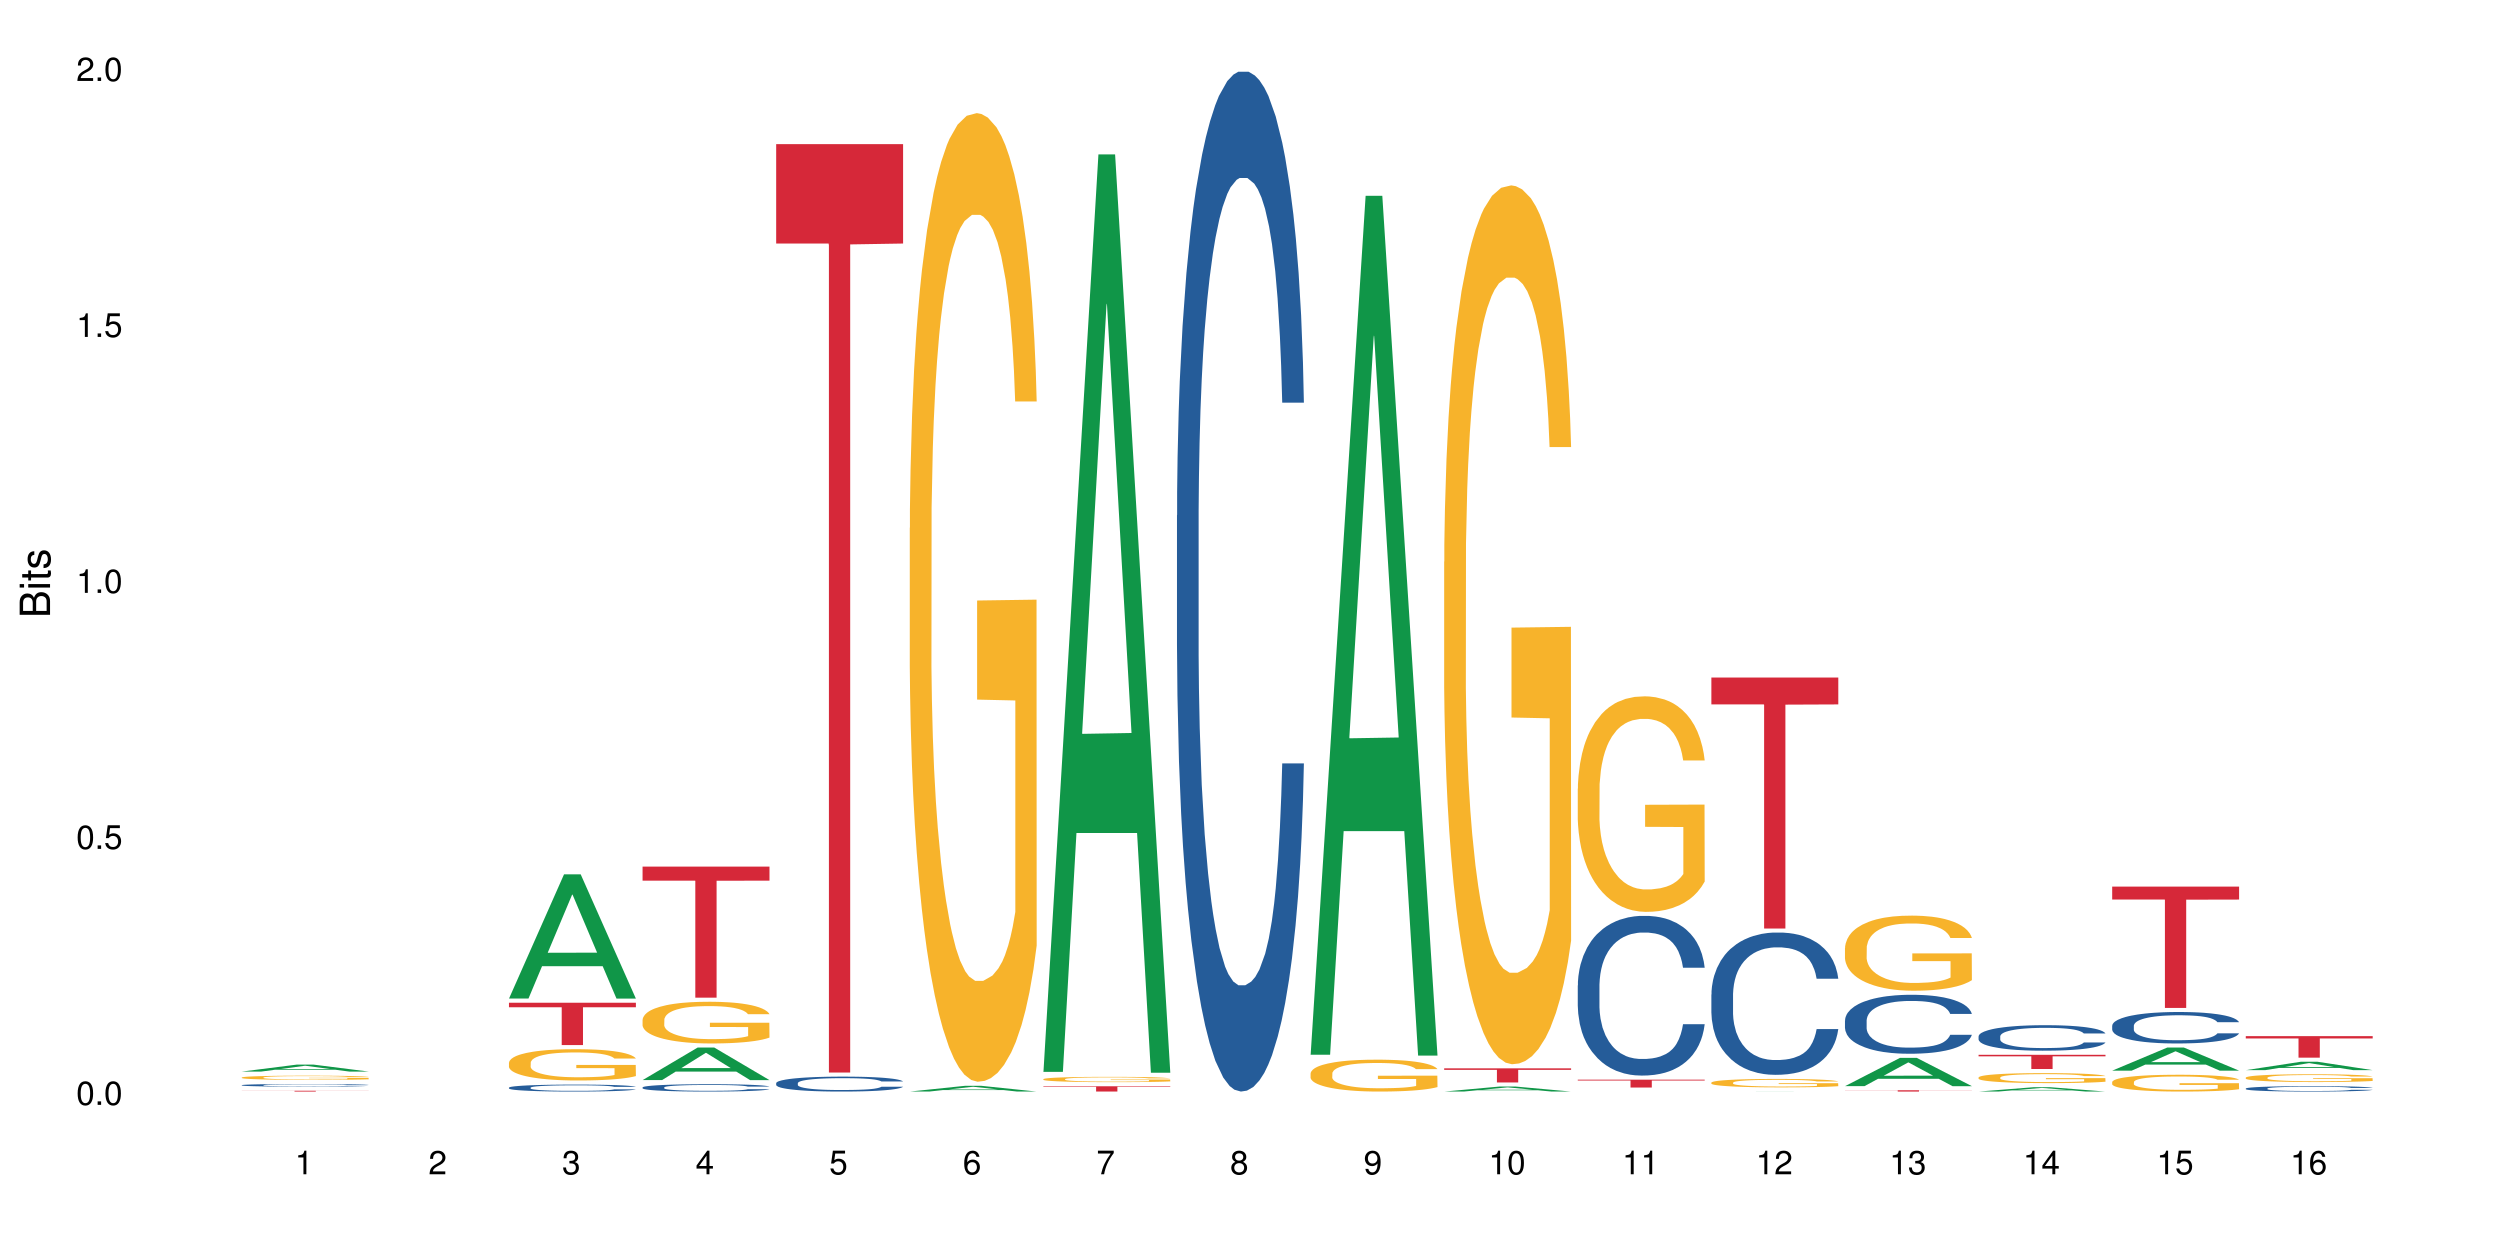 <?xml version="1.0" encoding="UTF-8"?>
<svg xmlns="http://www.w3.org/2000/svg" xmlns:xlink="http://www.w3.org/1999/xlink" width="720pt" height="360pt" viewBox="0 0 720 360" version="1.1">
<defs>
<g>
<symbol overflow="visible" id="glyph0-0">
<path style="stroke:none;" d=""/>
</symbol>
<symbol overflow="visible" id="glyph0-1">
<path style="stroke:none;" d="M 2.641 -6.797 C 2 -6.797 1.422 -6.531 1.078 -6.047 C 0.641 -5.453 0.406 -4.547 0.406 -3.297 C 0.406 -1 1.188 0.219 2.641 0.219 C 4.078 0.219 4.859 -1 4.859 -3.234 C 4.859 -4.562 4.656 -5.438 4.203 -6.047 C 3.844 -6.531 3.281 -6.797 2.641 -6.797 Z M 2.641 -6.047 C 3.547 -6.047 4 -5.125 4 -3.312 C 4 -1.375 3.562 -0.484 2.625 -0.484 C 1.734 -0.484 1.281 -1.422 1.281 -3.281 C 1.281 -5.141 1.734 -6.047 2.641 -6.047 Z M 2.641 -6.047 "/>
</symbol>
<symbol overflow="visible" id="glyph0-2">
<path style="stroke:none;" d="M 1.828 -1 L 0.828 -1 L 0.828 0 L 1.828 0 Z M 1.828 -1 "/>
</symbol>
<symbol overflow="visible" id="glyph0-3">
<path style="stroke:none;" d="M 4.562 -6.797 L 1.062 -6.797 L 0.547 -3.094 L 1.328 -3.094 C 1.719 -3.562 2.047 -3.734 2.578 -3.734 C 3.484 -3.734 4.062 -3.109 4.062 -2.094 C 4.062 -1.125 3.484 -0.531 2.578 -0.531 C 1.828 -0.531 1.375 -0.906 1.188 -1.672 L 0.328 -1.672 C 0.453 -1.109 0.547 -0.844 0.75 -0.594 C 1.125 -0.078 1.828 0.219 2.594 0.219 C 3.969 0.219 4.922 -0.781 4.922 -2.219 C 4.922 -3.562 4.031 -4.484 2.719 -4.484 C 2.25 -4.484 1.859 -4.359 1.469 -4.062 L 1.734 -5.969 L 4.562 -5.969 Z M 4.562 -6.797 "/>
</symbol>
<symbol overflow="visible" id="glyph0-4">
<path style="stroke:none;" d="M 2.484 -4.844 L 2.484 0 L 3.328 0 L 3.328 -6.797 L 2.766 -6.797 C 2.469 -5.75 2.281 -5.609 0.984 -5.453 L 0.984 -4.844 Z M 2.484 -4.844 "/>
</symbol>
<symbol overflow="visible" id="glyph0-5">
<path style="stroke:none;" d="M 4.859 -0.828 L 1.281 -0.828 C 1.359 -1.391 1.672 -1.75 2.5 -2.234 L 3.469 -2.75 C 4.406 -3.266 4.906 -3.969 4.906 -4.812 C 4.906 -5.375 4.672 -5.906 4.266 -6.266 C 3.859 -6.625 3.375 -6.797 2.719 -6.797 C 1.859 -6.797 1.219 -6.5 0.844 -5.922 C 0.609 -5.562 0.5 -5.125 0.484 -4.438 L 1.328 -4.438 C 1.359 -4.906 1.406 -5.188 1.531 -5.406 C 1.75 -5.812 2.188 -6.062 2.703 -6.062 C 3.469 -6.062 4.031 -5.516 4.031 -4.781 C 4.031 -4.25 3.719 -3.797 3.125 -3.438 L 2.234 -2.938 C 0.812 -2.141 0.406 -1.5 0.328 0 L 4.859 0 Z M 4.859 -0.828 "/>
</symbol>
<symbol overflow="visible" id="glyph0-6">
<path style="stroke:none;" d="M 2.125 -3.125 L 2.578 -3.125 C 3.516 -3.125 3.984 -2.703 3.984 -1.891 C 3.984 -1.031 3.469 -0.531 2.578 -0.531 C 1.656 -0.531 1.203 -0.984 1.156 -1.969 L 0.312 -1.969 C 0.344 -1.422 0.438 -1.078 0.609 -0.766 C 0.953 -0.109 1.625 0.219 2.547 0.219 C 3.953 0.219 4.859 -0.609 4.859 -1.906 C 4.859 -2.766 4.516 -3.25 3.703 -3.516 C 4.344 -3.766 4.656 -4.25 4.656 -4.938 C 4.656 -6.109 3.875 -6.797 2.578 -6.797 C 1.203 -6.797 0.484 -6.047 0.453 -4.609 L 1.297 -4.609 C 1.312 -5.016 1.344 -5.25 1.453 -5.453 C 1.641 -5.828 2.062 -6.062 2.594 -6.062 C 3.344 -6.062 3.797 -5.625 3.797 -4.906 C 3.797 -4.422 3.609 -4.141 3.25 -3.984 C 3.016 -3.891 2.719 -3.844 2.125 -3.844 Z M 2.125 -3.125 "/>
</symbol>
<symbol overflow="visible" id="glyph0-7">
<path style="stroke:none;" d="M 3.141 -1.625 L 3.141 0 L 3.984 0 L 3.984 -1.625 L 4.984 -1.625 L 4.984 -2.391 L 3.984 -2.391 L 3.984 -6.797 L 3.359 -6.797 L 0.266 -2.516 L 0.266 -1.625 Z M 3.141 -2.391 L 1 -2.391 L 3.141 -5.359 Z M 3.141 -2.391 "/>
</symbol>
<symbol overflow="visible" id="glyph0-8">
<path style="stroke:none;" d="M 4.781 -5.031 C 4.609 -6.141 3.891 -6.797 2.844 -6.797 C 2.094 -6.797 1.422 -6.438 1.031 -5.828 C 0.609 -5.172 0.406 -4.344 0.406 -3.094 C 0.406 -1.953 0.578 -1.234 0.984 -0.625 C 1.359 -0.078 1.953 0.219 2.703 0.219 C 3.984 0.219 4.922 -0.734 4.922 -2.078 C 4.922 -3.344 4.062 -4.234 2.844 -4.234 C 2.172 -4.234 1.641 -3.969 1.281 -3.469 C 1.281 -5.125 1.828 -6.047 2.797 -6.047 C 3.391 -6.047 3.797 -5.672 3.938 -5.031 Z M 2.734 -3.484 C 3.547 -3.484 4.062 -2.922 4.062 -2 C 4.062 -1.156 3.484 -0.531 2.703 -0.531 C 1.922 -0.531 1.328 -1.188 1.328 -2.047 C 1.328 -2.891 1.906 -3.484 2.734 -3.484 Z M 2.734 -3.484 "/>
</symbol>
<symbol overflow="visible" id="glyph0-9">
<path style="stroke:none;" d="M 4.984 -6.797 L 0.438 -6.797 L 0.438 -5.969 L 4.109 -5.969 C 2.5 -3.656 1.828 -2.234 1.328 0 L 2.219 0 C 2.594 -2.172 3.453 -4.047 4.984 -6.094 Z M 4.984 -6.797 "/>
</symbol>
<symbol overflow="visible" id="glyph0-10">
<path style="stroke:none;" d="M 3.75 -3.578 C 4.453 -4 4.688 -4.344 4.688 -4.984 C 4.688 -6.047 3.844 -6.797 2.641 -6.797 C 1.438 -6.797 0.594 -6.047 0.594 -4.984 C 0.594 -4.359 0.828 -4.016 1.516 -3.578 C 0.734 -3.203 0.359 -2.641 0.359 -1.891 C 0.359 -0.641 1.297 0.219 2.641 0.219 C 3.984 0.219 4.922 -0.641 4.922 -1.875 C 4.922 -2.641 4.531 -3.203 3.75 -3.578 Z M 2.641 -6.047 C 3.359 -6.047 3.812 -5.625 3.812 -4.969 C 3.812 -4.344 3.344 -3.922 2.641 -3.922 C 1.922 -3.922 1.453 -4.344 1.453 -4.984 C 1.453 -5.625 1.922 -6.047 2.641 -6.047 Z M 2.641 -3.203 C 3.484 -3.203 4.062 -2.672 4.062 -1.875 C 4.062 -1.062 3.484 -0.531 2.625 -0.531 C 1.797 -0.531 1.219 -1.078 1.219 -1.875 C 1.219 -2.672 1.797 -3.203 2.641 -3.203 Z M 2.641 -3.203 "/>
</symbol>
<symbol overflow="visible" id="glyph0-11">
<path style="stroke:none;" d="M 0.516 -1.547 C 0.672 -0.438 1.406 0.219 2.438 0.219 C 3.188 0.219 3.859 -0.141 4.266 -0.75 C 4.688 -1.406 4.891 -2.25 4.891 -3.484 C 4.891 -4.625 4.703 -5.359 4.312 -5.953 C 3.938 -6.5 3.344 -6.797 2.594 -6.797 C 1.297 -6.797 0.359 -5.844 0.359 -4.516 C 0.359 -3.25 1.234 -2.344 2.453 -2.344 C 3.094 -2.344 3.562 -2.578 4.016 -3.109 C 4 -1.453 3.469 -0.531 2.5 -0.531 C 1.906 -0.531 1.484 -0.906 1.359 -1.547 Z M 2.578 -6.062 C 3.375 -6.062 3.969 -5.406 3.969 -4.531 C 3.969 -3.688 3.375 -3.094 2.547 -3.094 C 1.734 -3.094 1.234 -3.672 1.234 -4.578 C 1.234 -5.438 1.797 -6.062 2.578 -6.062 Z M 2.578 -6.062 "/>
</symbol>
<symbol overflow="visible" id="glyph1-0">
<path style="stroke:none;" d=""/>
</symbol>
<symbol overflow="visible" id="glyph1-1">
<path style="stroke:none;" d="M 0 -0.953 L 0 -4.891 C 0 -5.719 -0.234 -6.344 -0.734 -6.797 C -1.188 -7.234 -1.812 -7.469 -2.5 -7.469 C -3.547 -7.469 -4.188 -7 -4.625 -5.875 C -4.984 -6.672 -5.641 -7.094 -6.531 -7.094 C -7.156 -7.094 -7.734 -6.859 -8.141 -6.391 C -8.562 -5.938 -8.75 -5.344 -8.75 -4.5 L -8.75 -0.953 Z M -4.984 -2.062 L -7.766 -2.062 L -7.766 -4.219 C -7.766 -4.844 -7.688 -5.203 -7.453 -5.5 C -7.219 -5.812 -6.859 -5.969 -6.375 -5.969 C -5.906 -5.969 -5.531 -5.812 -5.297 -5.5 C -5.062 -5.203 -4.984 -4.844 -4.984 -4.219 Z M -0.984 -2.062 L -4 -2.062 L -4 -4.781 C -4 -5.328 -3.859 -5.688 -3.578 -5.953 C -3.297 -6.219 -2.922 -6.359 -2.484 -6.359 C -2.062 -6.359 -1.688 -6.219 -1.406 -5.953 C -1.109 -5.688 -0.984 -5.328 -0.984 -4.781 Z M -0.984 -2.062 "/>
</symbol>
<symbol overflow="visible" id="glyph1-2">
<path style="stroke:none;" d="M -6.281 -1.797 L -6.281 -0.797 L 0 -0.797 L 0 -1.797 Z M -8.75 -1.797 L -8.75 -0.797 L -7.484 -0.797 L -7.484 -1.797 Z M -8.75 -1.797 "/>
</symbol>
<symbol overflow="visible" id="glyph1-3">
<path style="stroke:none;" d="M -6.281 -3.047 L -6.281 -2.016 L -8.016 -2.016 L -8.016 -1.016 L -6.281 -1.016 L -6.281 -0.172 L -5.469 -0.172 L -5.469 -1.016 L -0.719 -1.016 C -0.078 -1.016 0.281 -1.453 0.281 -2.234 C 0.281 -2.469 0.25 -2.719 0.188 -3.047 L -0.641 -3.047 C -0.609 -2.922 -0.594 -2.766 -0.594 -2.562 C -0.594 -2.141 -0.719 -2.016 -1.156 -2.016 L -5.469 -2.016 L -5.469 -3.047 Z M -6.281 -3.047 "/>
</symbol>
<symbol overflow="visible" id="glyph1-4">
<path style="stroke:none;" d="M -4.531 -5.25 C -5.766 -5.25 -6.469 -4.422 -6.469 -2.969 C -6.469 -1.516 -5.719 -0.562 -4.547 -0.562 C -3.562 -0.562 -3.094 -1.062 -2.734 -2.562 L -2.516 -3.484 C -2.344 -4.188 -2.094 -4.469 -1.625 -4.469 C -1.047 -4.469 -0.641 -3.875 -0.641 -3 C -0.641 -2.453 -0.797 -2 -1.062 -1.75 C -1.25 -1.594 -1.422 -1.531 -1.875 -1.469 L -1.875 -0.406 C -0.422 -0.453 0.281 -1.266 0.281 -2.922 C 0.281 -4.5 -0.5 -5.516 -1.719 -5.516 C -2.656 -5.516 -3.172 -4.984 -3.469 -3.734 L -3.703 -2.766 C -3.891 -1.953 -4.156 -1.609 -4.594 -1.609 C -5.172 -1.609 -5.547 -2.125 -5.547 -2.938 C -5.547 -3.75 -5.203 -4.172 -4.531 -4.203 Z M -4.531 -5.25 "/>
</symbol>
</g>
</defs>
<g id="surface67457">
<rect x="0" y="0" width="720" height="360" style="fill:rgb(100%,100%,100%);fill-opacity:1;stroke:none;"/>
<path style=" stroke:none;fill-rule:nonzero;fill:rgb(6.275%,58.824%,28.235%);fill-opacity:1;" d="M 69.629 308.613 L 69.668 308.609 L 85.484 306.605 L 90.289 306.605 L 106.184 308.613 L 100.598 308.613 L 96.613 308.09 L 79.156 308.09 L 75.254 308.613 L 69.629 308.613 L 80.836 307.871 L 95.012 307.871 L 87.945 306.934 L 87.867 306.93 L 87.789 306.938 L 80.797 307.871 L 80.836 307.871 Z M 69.629 308.613 "/>
<path style=" stroke:none;fill-rule:nonzero;fill:rgb(14.51%,36.078%,60%);fill-opacity:1;" d="M 69.629 312.52 L 69.676 312.52 L 69.676 312.5 L 69.809 312.477 L 70.121 312.441 L 70.434 312.418 L 71.234 312.375 L 72.348 312.336 L 73.508 312.305 L 74.355 312.289 L 75.113 312.273 L 76.852 312.246 L 77.965 312.234 L 79.168 312.223 L 80.641 312.211 L 81.711 312.203 L 84.117 312.191 L 85.898 312.188 L 87.281 312.184 L 90.27 312.184 L 92.051 312.188 L 93.344 312.191 L 94.77 312.195 L 95.973 312.203 L 98.07 312.219 L 99.941 312.238 L 100.789 312.25 L 102.125 312.27 L 103.152 312.293 L 103.863 312.312 L 104.668 312.336 L 105.379 312.367 L 105.914 312.402 L 106.184 312.434 L 99.941 312.434 L 99.629 312.406 L 99.273 312.383 L 98.605 312.355 L 97.938 312.336 L 97 312.316 L 96.152 312.301 L 94.992 312.289 L 93.969 312.281 L 92.898 312.273 L 91.875 312.27 L 89.91 312.266 L 86.793 312.266 L 85.055 312.273 L 84.117 312.277 L 82.781 312.285 L 81.844 312.297 L 80.73 312.309 L 79.973 312.32 L 79.035 312.34 L 78.367 312.355 L 77.609 312.379 L 77.164 312.398 L 76.762 312.418 L 76.406 312.441 L 76.137 312.465 L 75.961 312.492 L 75.871 312.516 L 75.871 312.625 L 75.961 312.648 L 76.184 312.68 L 76.762 312.723 L 77.609 312.758 L 78.59 312.789 L 79.527 312.809 L 80.059 312.82 L 80.773 312.832 L 81.887 312.844 L 83.492 312.859 L 84.43 312.863 L 85.855 312.871 L 87.328 312.875 L 89.289 312.875 L 91.027 312.871 L 92.184 312.867 L 93.391 312.863 L 95.039 312.852 L 96.062 312.84 L 96.953 312.824 L 97.625 312.812 L 98.07 312.801 L 98.738 312.777 L 99.273 312.754 L 99.676 312.73 L 99.941 312.707 L 106.184 312.707 L 105.914 312.734 L 105.516 312.762 L 105.113 312.781 L 104.488 312.809 L 103.773 312.828 L 102.75 312.852 L 101.902 312.871 L 100.789 312.887 L 99.762 312.898 L 98.648 312.914 L 97 312.926 L 95.93 312.934 L 94.77 312.941 L 93.391 312.945 L 91.648 312.949 L 89.777 312.953 L 86.168 312.953 L 84.785 312.949 L 82.957 312.941 L 80.684 312.93 L 79.035 312.918 L 77.742 312.902 L 76.629 312.891 L 75.379 312.871 L 73.773 312.84 L 72.793 312.816 L 72.125 312.797 L 71.367 312.77 L 70.832 312.746 L 70.207 312.703 L 69.762 312.656 L 69.629 312.617 Z M 69.629 312.52 "/>
<path style=" stroke:none;fill-rule:nonzero;fill:rgb(96.863%,70.196%,16.863%);fill-opacity:1;" d="M 69.629 310.312 L 69.676 310.312 L 69.676 310.289 L 69.852 310.238 L 70.297 310.172 L 70.879 310.113 L 71.5 310.07 L 71.902 310.047 L 72.57 310.016 L 73.152 309.988 L 74.621 309.941 L 76.496 309.895 L 77.52 309.875 L 78.68 309.855 L 80.328 309.832 L 81.086 309.824 L 83.402 309.809 L 86.035 309.797 L 88.93 309.793 L 90.27 309.793 L 92.098 309.801 L 94.594 309.812 L 96.02 309.824 L 97.133 309.832 L 98.293 309.848 L 99.719 309.871 L 101.055 309.895 L 102.125 309.922 L 103.195 309.957 L 104.086 309.992 L 104.844 310.031 L 105.516 310.078 L 105.914 310.117 L 106.184 310.152 L 99.984 310.152 L 99.629 310.117 L 99.227 310.086 L 98.559 310.051 L 97.891 310.023 L 97.223 310 L 95.973 309.973 L 94.906 309.953 L 93.566 309.941 L 92.273 309.93 L 90.805 309.922 L 87.551 309.922 L 85.41 309.93 L 84.16 309.938 L 83.27 309.945 L 82.023 309.961 L 81.266 309.977 L 80.816 309.984 L 79.48 310.02 L 78.59 310.051 L 78.098 310.07 L 77.477 310.105 L 77.027 310.133 L 76.539 310.18 L 76.27 310.211 L 75.914 310.285 L 75.871 310.484 L 76.004 310.527 L 76.27 310.574 L 76.629 310.613 L 77.164 310.656 L 77.699 310.688 L 78.633 310.73 L 79.438 310.758 L 80.059 310.777 L 81.266 310.809 L 81.754 310.816 L 82.914 310.84 L 84.117 310.855 L 85.59 310.867 L 86.703 310.875 L 88.484 310.879 L 90.758 310.879 L 93.434 310.871 L 95.129 310.863 L 96.285 310.855 L 97.043 310.848 L 97.98 310.836 L 98.648 310.824 L 99.273 310.812 L 100.031 310.793 L 100.031 310.527 L 89.02 310.527 L 89.02 310.402 L 106.137 310.402 L 106.184 310.836 L 105.246 310.863 L 104.086 310.895 L 102.973 310.914 L 101.812 310.934 L 100.164 310.957 L 98.828 310.969 L 96.777 310.984 L 94.906 310.996 L 92.941 311 L 91.203 311.004 L 87.328 311.004 L 85.363 310.996 L 83.805 310.988 L 82.379 310.977 L 80.953 310.961 L 79.168 310.938 L 78.012 310.922 L 76.805 310.898 L 75.602 310.867 L 74.531 310.84 L 73.82 310.816 L 73.105 310.789 L 72.348 310.758 L 71.637 310.719 L 71.102 310.684 L 70.609 310.645 L 70.254 310.609 L 69.898 310.559 L 69.719 310.52 L 69.629 310.484 Z M 69.629 310.312 "/>
<path style=" stroke:none;fill-rule:nonzero;fill:rgb(83.922%,15.686%,22.353%);fill-opacity:1;" d="M 69.629 314.133 L 106.184 314.133 L 106.184 314.16 L 90.949 314.16 L 90.949 314.371 L 84.82 314.371 L 84.82 314.16 L 69.629 314.16 Z M 69.629 314.133 "/>
<path style=" stroke:none;fill-rule:nonzero;fill:rgb(6.275%,58.824%,28.235%);fill-opacity:1;" d="M 146.582 287.57 L 146.621 287.535 L 162.438 251.816 L 167.242 251.816 L 183.137 287.602 L 177.551 287.602 L 173.57 278.262 L 156.113 278.262 L 152.207 287.57 L 146.582 287.57 L 157.793 274.398 L 171.969 274.363 L 164.898 257.664 L 164.82 257.629 L 164.742 257.73 L 157.754 274.363 L 157.793 274.398 Z M 146.582 287.57 "/>
<path style=" stroke:none;fill-rule:nonzero;fill:rgb(14.51%,36.078%,60%);fill-opacity:1;" d="M 146.582 313.238 L 146.629 313.234 L 146.629 313.191 L 146.762 313.121 L 147.074 313.031 L 147.387 312.973 L 148.188 312.863 L 149.301 312.762 L 150.461 312.68 L 151.309 312.633 L 152.066 312.594 L 153.805 312.527 L 154.918 312.492 L 156.121 312.461 L 157.594 312.43 L 158.664 312.41 L 161.07 312.383 L 162.855 312.367 L 164.234 312.363 L 167.223 312.363 L 169.004 312.371 L 170.297 312.379 L 171.727 312.395 L 172.93 312.41 L 175.023 312.453 L 176.895 312.504 L 177.742 312.531 L 179.078 312.59 L 180.105 312.645 L 180.82 312.691 L 181.621 312.762 L 182.336 312.844 L 182.867 312.938 L 183.137 313.016 L 176.895 313.016 L 176.582 312.941 L 176.227 312.883 L 175.559 312.809 L 174.891 312.758 L 173.953 312.703 L 173.105 312.668 L 171.949 312.633 L 170.922 312.609 L 169.852 312.594 L 168.828 312.582 L 166.867 312.574 L 164.594 312.574 L 163.746 312.578 L 162.008 312.59 L 161.07 312.605 L 159.734 312.629 L 158.797 312.652 L 157.684 312.691 L 156.926 312.723 L 155.988 312.77 L 155.32 312.812 L 154.562 312.871 L 154.117 312.918 L 153.715 312.969 L 153.359 313.031 L 153.09 313.094 L 152.914 313.16 L 152.824 313.227 L 152.824 313.512 L 152.914 313.578 L 153.137 313.656 L 153.715 313.766 L 154.562 313.863 L 155.543 313.941 L 156.48 313.996 L 157.016 314.023 L 157.727 314.051 L 158.844 314.09 L 160.445 314.125 L 161.383 314.141 L 162.809 314.152 L 164.281 314.16 L 166.242 314.16 L 167.98 314.152 L 169.141 314.145 L 170.344 314.129 L 171.992 314.098 L 173.016 314.07 L 173.91 314.035 L 174.578 314 L 175.023 313.969 L 175.691 313.914 L 176.227 313.852 L 176.629 313.789 L 176.895 313.727 L 183.137 313.727 L 182.867 313.797 L 182.469 313.871 L 182.066 313.922 L 181.441 313.988 L 180.73 314.043 L 179.703 314.109 L 178.855 314.152 L 177.742 314.195 L 176.719 314.23 L 175.602 314.262 L 173.953 314.301 L 172.883 314.316 L 171.727 314.332 L 170.344 314.348 L 168.605 314.363 L 166.73 314.367 L 164.992 314.371 L 163.121 314.367 L 161.738 314.359 L 159.91 314.344 L 157.637 314.309 L 155.988 314.273 L 154.695 314.242 L 153.582 314.203 L 152.332 314.152 L 150.73 314.074 L 149.75 314.012 L 149.078 313.961 L 148.32 313.887 L 147.785 313.824 L 147.164 313.723 L 146.719 313.59 L 146.582 313.488 Z M 146.582 313.238 "/>
<path style=" stroke:none;fill-rule:nonzero;fill:rgb(96.863%,70.196%,16.863%);fill-opacity:1;" d="M 146.582 306.027 L 146.629 306.02 L 146.629 305.855 L 146.805 305.484 L 147.25 304.973 L 147.832 304.555 L 148.457 304.227 L 148.855 304.051 L 149.523 303.805 L 150.105 303.625 L 151.574 303.254 L 153.449 302.906 L 154.473 302.758 L 155.633 302.621 L 157.281 302.461 L 158.039 302.406 L 160.359 302.273 L 162.988 302.191 L 165.887 302.168 L 167.223 302.176 L 169.051 302.207 L 171.547 302.297 L 172.973 302.379 L 174.086 302.461 L 175.246 302.57 L 176.672 302.734 L 178.012 302.934 L 179.078 303.129 L 180.148 303.375 L 181.043 303.641 L 181.801 303.93 L 182.469 304.273 L 182.867 304.562 L 183.137 304.852 L 176.941 304.852 L 176.582 304.562 L 176.184 304.34 L 175.516 304.07 L 174.844 303.871 L 174.176 303.715 L 172.93 303.5 L 171.859 303.367 L 170.52 303.254 L 169.227 303.18 L 167.758 303.129 L 166.867 303.113 L 164.504 303.113 L 162.363 303.172 L 161.117 303.238 L 160.223 303.301 L 158.977 303.426 L 158.219 303.523 L 157.773 303.59 L 156.434 303.848 L 155.543 304.078 L 155.055 304.234 L 154.43 304.48 L 153.984 304.703 L 153.492 305.031 L 153.227 305.277 L 152.867 305.84 L 152.824 307.32 L 152.957 307.633 L 153.227 307.973 L 153.582 308.27 L 154.117 308.582 L 154.652 308.82 L 155.586 309.141 L 156.391 309.355 L 157.016 309.496 L 158.219 309.719 L 158.707 309.793 L 159.867 309.941 L 161.07 310.055 L 162.543 310.156 L 163.656 310.203 L 165.438 310.246 L 167.711 310.246 L 170.387 310.195 L 172.082 310.129 L 173.242 310.062 L 174 310.008 L 174.934 309.914 L 175.602 309.832 L 176.227 309.742 L 176.984 309.602 L 176.984 307.633 L 165.973 307.625 L 165.973 306.703 L 183.094 306.695 L 183.137 309.914 L 182.199 310.137 L 181.043 310.352 L 179.926 310.516 L 178.77 310.656 L 177.117 310.812 L 175.781 310.914 L 173.73 311.027 L 171.859 311.102 L 169.898 311.152 L 168.16 311.176 L 166.109 311.184 L 164.281 311.168 L 162.32 311.117 L 160.758 311.051 L 159.332 310.969 L 157.906 310.863 L 156.121 310.691 L 154.965 310.551 L 153.762 310.375 L 152.555 310.172 L 151.488 309.949 L 150.773 309.777 L 150.059 309.578 L 149.301 309.332 L 148.59 309.051 L 148.055 308.797 L 147.562 308.508 L 147.207 308.234 L 146.852 307.863 L 146.672 307.57 L 146.582 307.312 Z M 146.582 306.027 "/>
<path style=" stroke:none;fill-rule:nonzero;fill:rgb(83.922%,15.686%,22.353%);fill-opacity:1;" d="M 146.582 288.781 L 183.137 288.781 L 183.137 290.09 L 167.902 290.102 L 167.902 300.988 L 161.773 300.988 L 161.773 290.113 L 161.684 290.09 L 146.582 290.09 Z M 146.582 288.781 "/>
<path style=" stroke:none;fill-rule:nonzero;fill:rgb(6.275%,58.824%,28.235%);fill-opacity:1;" d="M 185.059 311.062 L 185.098 311.055 L 200.914 301.699 L 205.719 301.699 L 221.613 311.074 L 216.027 311.074 L 212.047 308.625 L 194.59 308.625 L 190.684 311.062 L 185.059 311.062 L 196.27 307.613 L 210.445 307.605 L 203.375 303.23 L 203.297 303.219 L 203.219 303.246 L 196.23 307.605 L 196.27 307.613 Z M 185.059 311.062 "/>
<path style=" stroke:none;fill-rule:nonzero;fill:rgb(14.51%,36.078%,60%);fill-opacity:1;" d="M 185.059 313.172 L 185.105 313.172 L 185.105 313.125 L 185.238 313.051 L 185.551 312.957 L 185.863 312.895 L 186.664 312.781 L 187.781 312.672 L 188.938 312.586 L 189.785 312.535 L 190.543 312.496 L 192.281 312.426 L 193.395 312.387 L 194.602 312.355 L 196.07 312.32 L 197.141 312.301 L 199.547 312.27 L 201.332 312.258 L 202.711 312.254 L 205.699 312.254 L 207.484 312.258 L 208.773 312.27 L 210.203 312.285 L 211.406 312.301 L 213.5 312.344 L 215.371 312.398 L 216.219 312.43 L 217.559 312.488 L 218.582 312.547 L 219.297 312.598 L 220.098 312.672 L 220.812 312.758 L 221.348 312.855 L 221.613 312.941 L 215.371 312.941 L 215.062 312.863 L 214.703 312.801 L 214.035 312.723 L 213.367 312.668 L 212.43 312.609 L 211.582 312.574 L 210.426 312.535 L 209.398 312.512 L 208.328 312.496 L 207.305 312.484 L 205.344 312.473 L 203.07 312.473 L 202.223 312.477 L 200.484 312.492 L 199.547 312.504 L 198.211 312.531 L 197.273 312.559 L 196.16 312.598 L 195.402 312.629 L 194.465 312.68 L 193.797 312.723 L 193.039 312.789 L 192.594 312.836 L 192.191 312.891 L 191.836 312.953 L 191.57 313.023 L 191.391 313.094 L 191.301 313.164 L 191.301 313.465 L 191.391 313.535 L 191.613 313.617 L 192.191 313.734 L 193.039 313.836 L 194.02 313.918 L 194.957 313.977 L 195.492 314.004 L 196.203 314.035 L 197.32 314.074 L 198.922 314.109 L 199.859 314.125 L 201.285 314.141 L 202.758 314.148 L 204.719 314.148 L 206.457 314.141 L 207.617 314.133 L 208.82 314.117 L 210.469 314.086 L 211.496 314.055 L 212.387 314.016 L 213.055 313.98 L 213.5 313.949 L 214.168 313.887 L 214.703 313.824 L 215.105 313.754 L 215.371 313.688 L 221.613 313.688 L 221.348 313.766 L 220.945 313.844 L 220.543 313.898 L 219.918 313.965 L 219.207 314.027 L 218.18 314.094 L 217.336 314.137 L 216.219 314.188 L 215.195 314.223 L 214.078 314.258 L 212.43 314.297 L 211.359 314.316 L 210.203 314.332 L 208.82 314.348 L 207.082 314.359 L 205.211 314.367 L 203.469 314.371 L 201.598 314.367 L 200.215 314.359 L 198.391 314.34 L 196.117 314.309 L 194.465 314.27 L 193.172 314.234 L 192.059 314.195 L 190.812 314.141 L 189.207 314.059 L 188.227 313.992 L 187.555 313.938 L 186.797 313.859 L 186.266 313.793 L 185.641 313.684 L 185.195 313.547 L 185.059 313.441 Z M 185.059 313.172 "/>
<path style=" stroke:none;fill-rule:nonzero;fill:rgb(96.863%,70.196%,16.863%);fill-opacity:1;" d="M 185.059 293.648 L 185.105 293.641 L 185.105 293.422 L 185.281 292.926 L 185.73 292.246 L 186.309 291.688 L 186.934 291.246 L 187.332 291.016 L 188.004 290.688 L 188.582 290.445 L 190.055 289.953 L 191.926 289.492 L 192.949 289.293 L 194.109 289.109 L 195.758 288.898 L 196.516 288.824 L 198.836 288.648 L 201.465 288.539 L 204.363 288.504 L 205.699 288.516 L 207.527 288.559 L 210.023 288.68 L 211.449 288.789 L 212.562 288.898 L 213.723 289.043 L 215.148 289.262 L 216.488 289.523 L 217.559 289.789 L 218.625 290.117 L 219.52 290.469 L 220.277 290.852 L 220.945 291.312 L 221.348 291.699 L 221.613 292.082 L 215.418 292.082 L 215.062 291.699 L 214.66 291.402 L 213.992 291.039 L 213.32 290.777 L 212.652 290.566 L 211.406 290.281 L 210.336 290.105 L 209 289.953 L 207.707 289.855 L 206.234 289.789 L 205.344 289.766 L 202.98 289.766 L 200.84 289.844 L 199.594 289.93 L 198.699 290.02 L 197.453 290.184 L 196.695 290.316 L 196.25 290.402 L 194.91 290.742 L 194.02 291.051 L 193.531 291.258 L 192.906 291.586 L 192.461 291.883 L 191.969 292.324 L 191.703 292.652 L 191.344 293.398 L 191.301 295.371 L 191.434 295.789 L 191.703 296.238 L 192.059 296.633 L 192.594 297.051 L 193.129 297.371 L 194.066 297.797 L 194.867 298.082 L 195.492 298.27 L 196.695 298.566 L 197.184 298.664 L 198.344 298.863 L 199.547 299.016 L 201.02 299.148 L 202.133 299.211 L 203.918 299.266 L 206.191 299.266 L 208.863 299.203 L 210.559 299.113 L 211.719 299.027 L 212.477 298.949 L 213.41 298.828 L 214.078 298.719 L 214.703 298.598 L 215.461 298.41 L 215.461 295.789 L 204.453 295.777 L 204.453 294.551 L 221.57 294.539 L 221.613 298.828 L 220.676 299.125 L 219.52 299.41 L 218.402 299.629 L 217.246 299.816 L 215.594 300.023 L 214.258 300.156 L 212.207 300.309 L 210.336 300.41 L 208.375 300.473 L 206.637 300.508 L 204.586 300.52 L 202.758 300.496 L 200.797 300.43 L 199.234 300.344 L 197.809 300.234 L 196.383 300.09 L 194.602 299.859 L 193.441 299.672 L 192.238 299.441 L 191.035 299.168 L 189.965 298.871 L 189.25 298.641 L 188.539 298.379 L 187.781 298.051 L 187.066 297.676 L 186.531 297.336 L 186.039 296.953 L 185.684 296.59 L 185.328 296.098 L 185.148 295.703 L 185.059 295.363 Z M 185.059 293.648 "/>
<path style=" stroke:none;fill-rule:nonzero;fill:rgb(83.922%,15.686%,22.353%);fill-opacity:1;" d="M 185.059 249.586 L 221.613 249.586 L 221.613 253.625 L 206.379 253.66 L 206.379 287.324 L 200.25 287.324 L 200.25 253.695 L 200.16 253.625 L 185.059 253.625 Z M 185.059 249.586 "/>
<path style=" stroke:none;fill-rule:nonzero;fill:rgb(14.51%,36.078%,60%);fill-opacity:1;" d="M 223.539 311.941 L 223.582 311.938 L 223.582 311.844 L 223.715 311.691 L 224.027 311.504 L 224.34 311.375 L 225.141 311.145 L 226.258 310.918 L 227.414 310.746 L 228.262 310.645 L 229.02 310.566 L 230.758 310.418 L 231.875 310.344 L 233.078 310.277 L 234.547 310.211 L 235.617 310.172 L 238.023 310.109 L 239.809 310.082 L 241.191 310.07 L 244.176 310.07 L 245.961 310.086 L 247.254 310.105 L 248.68 310.137 L 249.883 310.172 L 251.977 310.258 L 253.848 310.367 L 254.695 310.43 L 256.035 310.555 L 257.059 310.672 L 257.773 310.773 L 258.574 310.918 L 259.289 311.094 L 259.824 311.297 L 260.09 311.465 L 253.848 311.465 L 253.539 311.309 L 253.18 311.188 L 252.512 311.023 L 251.844 310.91 L 250.906 310.797 L 250.059 310.723 L 248.902 310.648 L 247.875 310.602 L 246.805 310.566 L 245.781 310.543 L 243.82 310.52 L 241.547 310.52 L 240.699 310.527 L 238.961 310.559 L 238.023 310.586 L 236.688 310.641 L 235.75 310.691 L 234.637 310.77 L 233.879 310.836 L 232.941 310.938 L 232.273 311.027 L 231.516 311.16 L 231.07 311.258 L 230.668 311.367 L 230.312 311.496 L 230.047 311.633 L 229.867 311.781 L 229.777 311.922 L 229.777 312.531 L 229.867 312.672 L 230.09 312.836 L 230.668 313.078 L 231.516 313.285 L 232.496 313.449 L 233.434 313.57 L 233.969 313.625 L 234.68 313.688 L 235.797 313.766 L 237.402 313.844 L 238.336 313.875 L 239.762 313.906 L 241.234 313.922 L 243.195 313.922 L 244.934 313.906 L 246.094 313.887 L 247.297 313.855 L 248.945 313.789 L 249.973 313.727 L 250.863 313.652 L 251.531 313.578 L 251.977 313.512 L 252.645 313.391 L 253.18 313.258 L 253.582 313.121 L 253.848 312.988 L 260.09 312.988 L 259.824 313.145 L 259.422 313.297 L 259.02 313.41 L 258.395 313.551 L 257.684 313.672 L 256.656 313.809 L 255.812 313.898 L 254.695 313.996 L 253.672 314.07 L 252.559 314.141 L 250.906 314.219 L 249.836 314.258 L 248.68 314.293 L 247.297 314.324 L 245.559 314.352 L 243.688 314.367 L 241.949 314.371 L 240.074 314.363 L 238.695 314.348 L 236.867 314.312 L 234.594 314.242 L 232.941 314.168 L 231.648 314.09 L 230.535 314.012 L 229.289 313.906 L 227.684 313.734 L 226.703 313.602 L 226.035 313.488 L 225.277 313.336 L 224.742 313.199 L 224.117 312.98 L 223.672 312.699 L 223.539 312.484 Z M 223.539 311.941 "/>
<path style=" stroke:none;fill-rule:nonzero;fill:rgb(83.922%,15.686%,22.353%);fill-opacity:1;" d="M 223.539 41.516 L 260.09 41.516 L 260.09 70.137 L 244.855 70.391 L 244.855 308.891 L 238.727 308.891 L 238.727 70.641 L 238.637 70.137 L 223.539 70.137 Z M 223.539 41.516 "/>
<path style=" stroke:none;fill-rule:nonzero;fill:rgb(6.275%,58.824%,28.235%);fill-opacity:1;" d="M 262.016 314.367 L 262.055 314.367 L 277.871 312.719 L 282.672 312.719 L 298.566 314.371 L 292.984 314.371 L 289 313.941 L 271.543 313.941 L 267.637 314.367 L 262.016 314.367 L 273.223 313.762 L 287.398 313.762 L 280.328 312.988 L 280.25 312.988 L 280.172 312.992 L 273.184 313.762 L 273.223 313.762 Z M 262.016 314.367 "/>
<path style=" stroke:none;fill-rule:nonzero;fill:rgb(96.863%,70.196%,16.863%);fill-opacity:1;" d="M 262.016 152.059 L 262.059 151.805 L 262.059 146.711 L 262.238 135.246 L 262.684 119.449 L 263.262 106.457 L 263.887 96.266 L 264.289 90.918 L 264.957 83.273 L 265.535 77.668 L 267.008 66.203 L 268.879 55.504 L 269.906 50.918 L 271.062 46.586 L 272.711 41.746 L 273.469 39.965 L 275.789 35.887 L 278.418 33.34 L 281.316 32.574 L 282.652 32.832 L 284.48 33.848 L 286.977 36.652 L 288.402 39.199 L 289.52 41.746 L 290.676 45.059 L 292.105 50.152 L 293.441 56.27 L 294.512 62.383 L 295.582 70.027 L 296.473 78.18 L 297.23 87.094 L 297.898 97.793 L 298.301 106.711 L 298.566 115.629 L 292.371 115.629 L 292.016 106.711 L 291.613 99.832 L 290.945 91.426 L 290.277 85.312 L 289.605 80.473 L 288.359 73.848 L 287.289 69.77 L 285.953 66.203 L 284.66 63.91 L 283.188 62.383 L 282.297 61.875 L 279.934 61.875 L 277.793 63.656 L 276.547 65.695 L 275.656 67.734 L 274.406 71.555 L 273.648 74.609 L 273.203 76.648 L 271.867 84.547 L 270.973 91.68 L 270.484 96.52 L 269.859 104.164 L 269.414 111.043 L 268.922 121.234 L 268.656 128.875 L 268.301 146.199 L 268.254 192.059 L 268.391 201.738 L 268.656 212.184 L 269.012 221.355 L 269.547 231.035 L 270.082 238.426 L 271.02 248.359 L 271.82 254.984 L 272.445 259.316 L 273.648 266.191 L 274.141 268.484 L 275.297 273.07 L 276.5 276.637 L 277.973 279.695 L 279.086 281.223 L 280.871 282.496 L 283.145 282.496 L 285.816 280.969 L 287.512 278.93 L 288.672 276.895 L 289.43 275.109 L 290.363 272.309 L 291.035 269.762 L 291.656 266.957 L 292.414 262.625 L 292.414 201.738 L 281.406 201.484 L 281.406 172.949 L 298.523 172.695 L 298.566 272.309 L 297.633 279.188 L 296.473 285.809 L 295.359 290.906 L 294.199 295.234 L 292.551 300.078 L 291.211 303.133 L 289.16 306.699 L 287.289 308.992 L 285.328 310.523 L 283.59 311.285 L 281.539 311.539 L 279.711 311.031 L 277.75 309.504 L 276.191 307.465 L 274.762 304.918 L 273.336 301.605 L 271.555 296.254 L 270.395 291.926 L 269.191 286.574 L 267.988 280.203 L 266.918 273.328 L 266.203 267.977 L 265.492 261.863 L 264.734 254.219 L 264.02 245.559 L 263.484 237.66 L 262.996 228.742 L 262.637 220.336 L 262.281 208.871 L 262.102 199.699 L 262.016 191.801 Z M 262.016 152.059 "/>
<path style=" stroke:none;fill-rule:nonzero;fill:rgb(6.275%,58.824%,28.235%);fill-opacity:1;" d="M 300.492 308.699 L 300.531 308.453 L 316.348 44.465 L 321.148 44.465 L 337.043 308.949 L 331.461 308.949 L 327.477 239.91 L 310.02 239.91 L 306.113 308.699 L 300.492 308.699 L 311.699 211.352 L 325.875 211.102 L 318.809 87.676 L 318.73 87.43 L 318.652 88.176 L 311.66 211.102 L 311.699 211.352 Z M 300.492 308.699 "/>
<path style=" stroke:none;fill-rule:nonzero;fill:rgb(96.863%,70.196%,16.863%);fill-opacity:1;" d="M 300.492 310.785 L 300.535 310.781 L 300.535 310.754 L 300.715 310.691 L 301.16 310.605 L 301.738 310.535 L 302.363 310.477 L 302.766 310.449 L 303.434 310.406 L 304.012 310.375 L 305.484 310.312 L 307.355 310.254 L 308.383 310.23 L 309.539 310.207 L 311.191 310.18 L 311.949 310.168 L 314.266 310.148 L 316.895 310.133 L 319.793 310.129 L 321.129 310.129 L 322.957 310.137 L 325.453 310.152 L 326.879 310.164 L 327.996 310.18 L 329.152 310.195 L 330.582 310.227 L 331.918 310.258 L 332.988 310.293 L 334.059 310.336 L 334.949 310.379 L 335.707 310.43 L 336.375 310.488 L 336.777 310.535 L 337.043 310.586 L 330.848 310.586 L 330.492 310.535 L 330.09 310.496 L 329.422 310.453 L 328.754 310.418 L 328.086 310.391 L 326.836 310.355 L 325.766 310.332 L 324.43 310.312 L 323.137 310.301 L 321.664 310.293 L 320.773 310.289 L 318.41 310.289 L 316.27 310.301 L 315.023 310.309 L 314.133 310.32 L 312.883 310.344 L 312.125 310.359 L 311.68 310.371 L 310.344 310.414 L 309.449 310.453 L 308.961 310.48 L 308.336 310.523 L 307.891 310.559 L 307.402 310.613 L 307.133 310.656 L 306.777 310.754 L 306.73 311.004 L 306.867 311.059 L 307.133 311.113 L 307.488 311.164 L 308.023 311.219 L 308.559 311.258 L 309.496 311.312 L 310.297 311.348 L 310.922 311.375 L 312.125 311.41 L 312.617 311.422 L 313.773 311.449 L 314.98 311.469 L 316.449 311.484 L 317.562 311.492 L 319.348 311.5 L 321.621 311.5 L 324.297 311.492 L 325.988 311.48 L 327.148 311.469 L 327.906 311.461 L 328.844 311.445 L 329.512 311.43 L 330.137 311.414 L 330.895 311.391 L 330.895 311.059 L 319.883 311.055 L 319.883 310.898 L 337 310.898 L 337.043 311.445 L 336.109 311.48 L 334.949 311.52 L 333.836 311.547 L 332.676 311.57 L 331.027 311.598 L 329.688 311.613 L 327.637 311.633 L 325.766 311.645 L 323.805 311.652 L 322.066 311.66 L 320.016 311.66 L 318.188 311.656 L 316.227 311.648 L 314.668 311.637 L 313.238 311.625 L 311.812 311.605 L 310.031 311.574 L 308.871 311.551 L 307.668 311.523 L 306.465 311.488 L 305.395 311.449 L 304.68 311.422 L 303.969 311.387 L 303.211 311.344 L 302.496 311.297 L 301.961 311.254 L 301.473 311.207 L 301.117 311.16 L 300.758 311.098 L 300.582 311.047 L 300.492 311.004 Z M 300.492 310.785 "/>
<path style=" stroke:none;fill-rule:nonzero;fill:rgb(83.922%,15.686%,22.353%);fill-opacity:1;" d="M 300.492 312.84 L 337.043 312.84 L 337.043 313.004 L 321.809 313.004 L 321.809 314.371 L 315.68 314.371 L 315.68 313.008 L 315.594 313.004 L 300.492 313.004 Z M 300.492 312.84 "/>
<path style=" stroke:none;fill-rule:nonzero;fill:rgb(14.51%,36.078%,60%);fill-opacity:1;" d="M 338.969 148.457 L 339.012 148.188 L 339.012 141.742 L 339.145 131.543 L 339.457 118.656 L 339.77 109.797 L 340.574 93.957 L 341.688 78.652 L 342.848 66.84 L 343.691 59.859 L 344.449 54.492 L 346.191 44.559 L 347.305 39.457 L 348.508 34.891 L 349.98 30.328 L 351.047 27.645 L 353.457 23.348 L 355.238 21.469 L 356.621 20.664 L 359.605 20.664 L 361.391 21.738 L 362.684 23.078 L 364.109 25.227 L 365.312 27.645 L 367.41 33.551 L 369.281 41.066 L 370.129 45.363 L 371.465 53.684 L 372.488 61.738 L 373.203 68.719 L 374.004 78.652 L 374.719 90.734 L 375.254 104.426 L 375.52 115.969 L 369.281 115.969 L 368.969 105.23 L 368.613 96.91 L 367.941 85.902 L 367.273 78.117 L 366.34 70.332 L 365.492 65.23 L 364.332 60.129 L 363.309 56.906 L 362.238 54.492 L 361.211 52.879 L 359.25 51.27 L 356.977 51.27 L 356.129 51.805 L 354.391 53.953 L 353.457 55.832 L 352.117 59.59 L 351.184 63.082 L 350.066 68.449 L 349.309 73.016 L 348.375 79.996 L 347.707 86.172 L 346.949 95.031 L 346.5 101.742 L 346.102 109.258 L 345.742 118.117 L 345.477 127.516 L 345.297 137.449 L 345.207 147.113 L 345.207 188.727 L 345.297 198.391 L 345.52 209.668 L 346.102 226.043 L 346.949 240.273 L 347.93 251.547 L 348.863 259.602 L 349.398 263.359 L 350.113 267.656 L 351.227 273.027 L 352.832 278.395 L 353.77 280.543 L 355.195 282.691 L 356.664 283.766 L 358.625 283.766 L 360.363 282.691 L 361.523 281.348 L 362.727 279.199 L 364.379 274.637 L 365.402 270.34 L 366.293 265.242 L 366.961 260.141 L 367.41 255.844 L 368.078 247.52 L 368.613 238.395 L 369.012 228.996 L 369.281 219.867 L 375.52 219.867 L 375.254 230.609 L 374.852 241.078 L 374.453 248.863 L 373.828 258.262 L 373.113 266.582 L 372.09 275.98 L 371.242 282.152 L 370.129 288.867 L 369.102 293.969 L 367.988 298.531 L 366.34 303.898 L 365.27 306.586 L 364.109 309 L 362.727 311.148 L 360.988 313.027 L 359.117 314.102 L 357.379 314.371 L 355.508 313.832 L 354.125 312.762 L 352.297 310.344 L 350.023 305.512 L 348.375 300.41 L 347.082 295.309 L 345.965 289.941 L 344.719 282.691 L 343.113 270.879 L 342.133 261.75 L 341.465 254.234 L 340.707 243.762 L 340.172 234.367 L 339.547 219.332 L 339.102 200.27 L 338.969 185.504 Z M 338.969 148.457 "/>
<path style=" stroke:none;fill-rule:nonzero;fill:rgb(6.275%,58.824%,28.235%);fill-opacity:1;" d="M 377.445 303.773 L 377.484 303.539 L 393.301 56.387 L 398.105 56.387 L 414 304.004 L 408.414 304.004 L 404.43 239.367 L 386.973 239.367 L 383.07 303.773 L 377.445 303.773 L 388.652 212.629 L 402.828 212.398 L 395.762 96.844 L 395.684 96.609 L 395.605 97.309 L 388.613 212.398 L 388.652 212.629 Z M 377.445 303.773 "/>
<path style=" stroke:none;fill-rule:nonzero;fill:rgb(96.863%,70.196%,16.863%);fill-opacity:1;" d="M 377.445 309.117 L 377.488 309.109 L 377.488 308.941 L 377.668 308.566 L 378.113 308.043 L 378.691 307.617 L 379.316 307.281 L 379.719 307.105 L 380.387 306.852 L 380.965 306.668 L 382.438 306.293 L 384.309 305.938 L 385.336 305.789 L 386.496 305.645 L 388.145 305.484 L 388.902 305.426 L 391.219 305.293 L 393.848 305.207 L 396.746 305.184 L 398.086 305.191 L 399.91 305.227 L 402.41 305.316 L 403.836 305.402 L 404.949 305.484 L 406.109 305.594 L 407.535 305.762 L 408.871 305.965 L 409.941 306.164 L 411.012 306.418 L 411.902 306.684 L 412.66 306.98 L 413.328 307.332 L 413.73 307.625 L 414 307.918 L 407.801 307.918 L 407.445 307.625 L 407.043 307.398 L 406.375 307.121 L 405.707 306.922 L 405.039 306.762 L 403.789 306.543 L 402.719 306.41 L 401.383 306.293 L 400.09 306.215 L 398.621 306.164 L 397.727 306.148 L 395.363 306.148 L 393.227 306.207 L 391.977 306.273 L 391.086 306.34 L 389.836 306.469 L 389.078 306.566 L 388.633 306.637 L 387.297 306.895 L 386.406 307.129 L 385.914 307.289 L 385.289 307.543 L 384.844 307.77 L 384.355 308.102 L 384.086 308.355 L 383.73 308.926 L 383.688 310.438 L 383.82 310.754 L 384.086 311.098 L 384.445 311.402 L 384.98 311.719 L 385.512 311.961 L 386.449 312.289 L 387.254 312.508 L 387.875 312.652 L 389.078 312.879 L 389.57 312.953 L 390.73 313.105 L 391.934 313.223 L 393.402 313.32 L 394.52 313.371 L 396.301 313.414 L 398.574 313.414 L 401.25 313.363 L 402.941 313.297 L 404.102 313.23 L 404.859 313.172 L 405.797 313.078 L 406.465 312.996 L 407.09 312.902 L 407.848 312.762 L 407.848 310.754 L 396.836 310.746 L 396.836 309.805 L 413.953 309.797 L 414 313.078 L 413.062 313.305 L 411.902 313.523 L 410.789 313.691 L 409.629 313.832 L 407.98 313.992 L 406.645 314.094 L 404.594 314.211 L 402.719 314.285 L 400.758 314.336 L 399.02 314.363 L 396.969 314.371 L 395.141 314.355 L 393.18 314.305 L 391.621 314.238 L 390.195 314.152 L 388.77 314.043 L 386.984 313.867 L 385.824 313.727 L 384.621 313.547 L 383.418 313.34 L 382.348 313.113 L 381.637 312.938 L 380.922 312.734 L 380.164 312.484 L 379.449 312.199 L 378.918 311.938 L 378.426 311.645 L 378.07 311.367 L 377.711 310.988 L 377.535 310.688 L 377.445 310.426 Z M 377.445 309.117 "/>
<path style=" stroke:none;fill-rule:nonzero;fill:rgb(6.275%,58.824%,28.235%);fill-opacity:1;" d="M 415.922 314.371 L 415.961 314.367 L 431.777 312.93 L 436.582 312.93 L 452.477 314.371 L 446.891 314.371 L 442.906 313.996 L 425.449 313.996 L 421.547 314.371 L 415.922 314.371 L 427.129 313.84 L 441.305 313.836 L 434.238 313.164 L 434.16 313.164 L 434.082 313.168 L 427.09 313.836 L 427.129 313.84 Z M 415.922 314.371 "/>
<path style=" stroke:none;fill-rule:nonzero;fill:rgb(96.863%,70.196%,16.863%);fill-opacity:1;" d="M 415.922 161.801 L 415.965 161.57 L 415.965 156.945 L 416.145 146.543 L 416.59 132.211 L 417.172 120.422 L 417.793 111.176 L 418.195 106.32 L 418.863 99.387 L 419.445 94.301 L 420.914 83.898 L 422.785 74.191 L 423.812 70.031 L 424.973 66.102 L 426.621 61.707 L 427.379 60.09 L 429.695 56.391 L 432.328 54.082 L 435.223 53.387 L 436.562 53.617 L 438.391 54.543 L 440.887 57.086 L 442.312 59.398 L 443.426 61.707 L 444.586 64.715 L 446.012 69.336 L 447.348 74.883 L 448.418 80.434 L 449.488 87.367 L 450.379 94.766 L 451.137 102.855 L 451.805 112.562 L 452.207 120.652 L 452.477 128.746 L 446.277 128.746 L 445.922 120.652 L 445.52 114.414 L 444.852 106.785 L 444.184 101.238 L 443.516 96.844 L 442.266 90.836 L 441.195 87.137 L 439.859 83.898 L 438.566 81.82 L 437.098 80.434 L 436.203 79.969 L 433.844 79.969 L 431.703 81.59 L 430.453 83.438 L 429.562 85.285 L 428.316 88.754 L 427.559 91.527 L 427.109 93.379 L 425.773 100.543 L 424.883 107.016 L 424.391 111.406 L 423.77 118.344 L 423.32 124.582 L 422.832 133.828 L 422.562 140.766 L 422.207 156.484 L 422.164 198.094 L 422.297 206.875 L 422.562 216.355 L 422.922 224.676 L 423.457 233.461 L 423.992 240.164 L 424.926 249.18 L 425.73 255.188 L 426.352 259.117 L 427.559 265.359 L 428.047 267.441 L 429.207 271.602 L 430.41 274.836 L 431.879 277.609 L 432.996 278.996 L 434.777 280.152 L 437.051 280.152 L 439.727 278.766 L 441.422 276.918 L 442.578 275.066 L 443.336 273.449 L 444.273 270.906 L 444.941 268.594 L 445.566 266.055 L 446.324 262.125 L 446.324 206.875 L 435.312 206.645 L 435.312 180.754 L 452.43 180.523 L 452.477 270.906 L 451.539 277.148 L 450.379 283.16 L 449.266 287.781 L 448.105 291.711 L 446.457 296.105 L 445.121 298.879 L 443.07 302.113 L 441.195 304.195 L 439.234 305.582 L 437.496 306.273 L 435.445 306.504 L 433.621 306.043 L 431.656 304.656 L 430.098 302.809 L 428.672 300.496 L 427.246 297.492 L 425.461 292.637 L 424.301 288.707 L 423.098 283.852 L 421.895 278.074 L 420.824 271.832 L 420.113 266.977 L 419.398 261.43 L 418.641 254.496 L 417.93 246.637 L 417.395 239.469 L 416.902 231.379 L 416.547 223.75 L 416.191 213.348 L 416.012 205.027 L 415.922 197.859 Z M 415.922 161.801 "/>
<path style=" stroke:none;fill-rule:nonzero;fill:rgb(83.922%,15.686%,22.353%);fill-opacity:1;" d="M 415.922 307.684 L 452.477 307.684 L 452.477 308.121 L 437.242 308.125 L 437.242 311.75 L 431.113 311.75 L 431.113 308.129 L 431.023 308.121 L 415.922 308.121 Z M 415.922 307.684 "/>
<path style=" stroke:none;fill-rule:nonzero;fill:rgb(14.51%,36.078%,60%);fill-opacity:1;" d="M 454.398 283.801 L 454.445 283.758 L 454.445 282.75 L 454.578 281.152 L 454.891 279.133 L 455.203 277.746 L 456.004 275.27 L 457.117 272.871 L 458.277 271.023 L 459.125 269.93 L 459.883 269.09 L 461.621 267.535 L 462.734 266.738 L 463.938 266.023 L 465.41 265.309 L 466.48 264.887 L 468.887 264.215 L 470.668 263.922 L 472.051 263.797 L 475.039 263.797 L 476.82 263.965 L 478.113 264.172 L 479.539 264.508 L 480.742 264.887 L 482.84 265.812 L 484.711 266.988 L 485.559 267.66 L 486.895 268.965 L 487.922 270.227 L 488.633 271.316 L 489.438 272.871 L 490.148 274.762 L 490.684 276.906 L 490.953 278.715 L 484.711 278.715 L 484.398 277.031 L 484.043 275.73 L 483.375 274.008 L 482.707 272.789 L 481.77 271.57 L 480.922 270.77 L 479.762 269.973 L 478.738 269.469 L 477.668 269.09 L 476.645 268.84 L 474.68 268.586 L 472.406 268.586 L 471.562 268.672 L 469.824 269.008 L 468.887 269.301 L 467.551 269.887 L 466.613 270.434 L 465.5 271.277 L 464.742 271.988 L 463.805 273.082 L 463.137 274.051 L 462.379 275.438 L 461.934 276.488 L 461.531 277.664 L 461.176 279.051 L 460.906 280.52 L 460.73 282.074 L 460.641 283.59 L 460.641 290.102 L 460.73 291.617 L 460.953 293.379 L 461.531 295.945 L 462.379 298.172 L 463.359 299.938 L 464.297 301.195 L 464.828 301.785 L 465.543 302.457 L 466.656 303.297 L 468.262 304.141 L 469.199 304.477 L 470.625 304.812 L 472.098 304.98 L 474.059 304.98 L 475.797 304.812 L 476.953 304.602 L 478.16 304.266 L 479.809 303.551 L 480.832 302.879 L 481.727 302.078 L 482.395 301.281 L 482.84 300.609 L 483.508 299.305 L 484.043 297.879 L 484.445 296.406 L 484.711 294.977 L 490.953 294.977 L 490.684 296.66 L 490.285 298.297 L 489.883 299.516 L 489.258 300.988 L 488.547 302.289 L 487.52 303.762 L 486.672 304.727 L 485.559 305.777 L 484.531 306.578 L 483.418 307.289 L 481.77 308.133 L 480.699 308.551 L 479.539 308.93 L 478.16 309.266 L 476.422 309.559 L 474.547 309.727 L 472.809 309.77 L 470.938 309.688 L 469.555 309.52 L 467.727 309.141 L 465.453 308.383 L 463.805 307.586 L 462.512 306.785 L 461.398 305.945 L 460.148 304.812 L 458.543 302.961 L 457.562 301.535 L 456.895 300.355 L 456.137 298.719 L 455.602 297.246 L 454.98 294.895 L 454.531 291.91 L 454.398 289.598 Z M 454.398 283.801 "/>
<path style=" stroke:none;fill-rule:nonzero;fill:rgb(96.863%,70.196%,16.863%);fill-opacity:1;" d="M 454.398 227.125 L 454.445 227.07 L 454.445 225.938 L 454.621 223.387 L 455.066 219.871 L 455.648 216.98 L 456.27 214.711 L 456.672 213.52 L 457.34 211.82 L 457.922 210.574 L 459.391 208.023 L 461.266 205.641 L 462.289 204.621 L 463.449 203.656 L 465.098 202.578 L 465.855 202.184 L 468.172 201.277 L 470.805 200.707 L 473.699 200.539 L 475.039 200.594 L 476.867 200.82 L 479.363 201.445 L 480.789 202.012 L 481.902 202.578 L 483.062 203.316 L 484.488 204.449 L 485.824 205.812 L 486.895 207.172 L 487.965 208.871 L 488.855 210.688 L 489.613 212.672 L 490.285 215.051 L 490.684 217.035 L 490.953 219.02 L 484.758 219.02 L 484.398 217.035 L 484 215.504 L 483.328 213.633 L 482.66 212.273 L 481.992 211.195 L 480.742 209.723 L 479.676 208.816 L 478.336 208.023 L 477.043 207.512 L 475.574 207.172 L 474.68 207.059 L 472.32 207.059 L 470.18 207.453 L 468.93 207.91 L 468.039 208.363 L 466.793 209.211 L 466.035 209.895 L 465.586 210.348 L 464.25 212.105 L 463.359 213.691 L 462.867 214.77 L 462.246 216.469 L 461.801 218 L 461.309 220.266 L 461.043 221.969 L 460.684 225.824 L 460.641 236.027 L 460.773 238.18 L 461.043 240.508 L 461.398 242.547 L 461.934 244.699 L 462.469 246.344 L 463.402 248.555 L 464.207 250.031 L 464.828 250.992 L 466.035 252.523 L 466.523 253.035 L 467.684 254.055 L 468.887 254.848 L 470.359 255.527 L 471.473 255.871 L 473.254 256.152 L 475.527 256.152 L 478.203 255.812 L 479.898 255.359 L 481.055 254.906 L 481.812 254.508 L 482.75 253.887 L 483.418 253.316 L 484.043 252.695 L 484.801 251.73 L 484.801 238.18 L 473.789 238.125 L 473.789 231.777 L 490.906 231.719 L 490.953 253.887 L 490.016 255.414 L 488.855 256.891 L 487.742 258.023 L 486.582 258.988 L 484.934 260.062 L 483.598 260.746 L 481.547 261.539 L 479.676 262.047 L 477.711 262.391 L 475.973 262.559 L 473.922 262.617 L 472.098 262.504 L 470.133 262.16 L 468.574 261.707 L 467.148 261.141 L 465.723 260.406 L 463.938 259.215 L 462.781 258.25 L 461.574 257.059 L 460.371 255.641 L 459.301 254.113 L 458.59 252.922 L 457.875 251.562 L 457.117 249.859 L 456.406 247.934 L 455.871 246.176 L 455.379 244.191 L 455.023 242.32 L 454.668 239.77 L 454.488 237.727 L 454.398 235.969 Z M 454.398 227.125 "/>
<path style=" stroke:none;fill-rule:nonzero;fill:rgb(83.922%,15.686%,22.353%);fill-opacity:1;" d="M 454.398 310.949 L 490.953 310.949 L 490.953 311.191 L 475.719 311.195 L 475.719 313.219 L 469.59 313.219 L 469.59 311.195 L 469.5 311.191 L 454.398 311.191 Z M 454.398 310.949 "/>
<path style=" stroke:none;fill-rule:nonzero;fill:rgb(6.275%,58.824%,28.235%);fill-opacity:1;" d="M 492.875 314.371 L 492.914 314.371 L 508.73 314.348 L 513.535 314.348 L 529.43 314.371 L 523.844 314.371 L 519.859 314.363 L 502.406 314.363 L 498.5 314.371 L 492.875 314.371 L 504.086 314.363 L 518.262 314.363 L 511.191 314.352 L 511.035 314.352 L 504.047 314.363 L 504.086 314.363 Z M 492.875 314.371 "/>
<path style=" stroke:none;fill-rule:nonzero;fill:rgb(14.51%,36.078%,60%);fill-opacity:1;" d="M 492.875 286.414 L 492.922 286.375 L 492.922 285.477 L 493.055 284.055 L 493.367 282.254 L 493.68 281.02 L 494.48 278.812 L 495.594 276.676 L 496.754 275.027 L 497.602 274.055 L 498.359 273.305 L 500.098 271.922 L 501.211 271.211 L 502.414 270.574 L 503.887 269.938 L 504.957 269.562 L 507.363 268.961 L 509.148 268.699 L 510.527 268.59 L 513.516 268.59 L 515.297 268.738 L 516.59 268.926 L 518.016 269.223 L 519.223 269.562 L 521.316 270.387 L 523.188 271.434 L 524.035 272.031 L 525.371 273.195 L 526.398 274.316 L 527.109 275.289 L 527.914 276.676 L 528.625 278.363 L 529.16 280.27 L 529.43 281.883 L 523.188 281.883 L 522.875 280.383 L 522.52 279.223 L 521.852 277.688 L 521.184 276.602 L 520.246 275.516 L 519.398 274.805 L 518.242 274.094 L 517.215 273.645 L 516.145 273.305 L 515.121 273.082 L 513.16 272.855 L 510.887 272.855 L 510.039 272.934 L 508.301 273.23 L 507.363 273.492 L 506.027 274.02 L 505.09 274.504 L 503.977 275.254 L 503.219 275.891 L 502.281 276.863 L 501.613 277.727 L 500.855 278.961 L 500.41 279.898 L 500.008 280.945 L 499.652 282.18 L 499.383 283.492 L 499.207 284.879 L 499.117 286.227 L 499.117 292.027 L 499.207 293.379 L 499.43 294.949 L 500.008 297.234 L 500.855 299.219 L 501.836 300.793 L 502.773 301.914 L 503.309 302.438 L 504.02 303.039 L 505.133 303.789 L 506.738 304.535 L 507.676 304.836 L 509.102 305.137 L 510.574 305.285 L 512.535 305.285 L 514.273 305.137 L 515.434 304.949 L 516.637 304.648 L 518.285 304.012 L 519.309 303.414 L 520.203 302.703 L 520.871 301.988 L 521.316 301.391 L 521.984 300.23 L 522.52 298.957 L 522.922 297.645 L 523.188 296.371 L 529.43 296.371 L 529.16 297.871 L 528.762 299.332 L 528.359 300.418 L 527.734 301.727 L 527.023 302.887 L 525.996 304.199 L 525.148 305.059 L 524.035 305.996 L 523.012 306.707 L 521.895 307.344 L 520.246 308.094 L 519.176 308.469 L 518.016 308.805 L 516.637 309.105 L 514.898 309.367 L 513.023 309.516 L 511.285 309.555 L 509.414 309.48 L 508.031 309.328 L 506.203 308.992 L 503.93 308.316 L 502.281 307.605 L 500.988 306.895 L 499.875 306.145 L 498.625 305.137 L 497.023 303.488 L 496.039 302.215 L 495.371 301.168 L 494.613 299.707 L 494.078 298.395 L 493.457 296.297 L 493.008 293.641 L 492.875 291.578 Z M 492.875 286.414 "/>
<path style=" stroke:none;fill-rule:nonzero;fill:rgb(96.863%,70.196%,16.863%);fill-opacity:1;" d="M 492.875 311.777 L 492.922 311.773 L 492.922 311.73 L 493.098 311.629 L 493.543 311.492 L 494.125 311.379 L 494.75 311.289 L 495.148 311.242 L 495.816 311.176 L 496.398 311.125 L 497.867 311.027 L 499.742 310.934 L 500.766 310.895 L 501.926 310.855 L 503.574 310.812 L 504.332 310.797 L 506.648 310.762 L 509.281 310.738 L 512.18 310.734 L 513.516 310.734 L 515.344 310.746 L 517.84 310.77 L 519.266 310.793 L 520.379 310.812 L 521.539 310.844 L 522.965 310.887 L 524.305 310.941 L 525.371 310.992 L 526.441 311.059 L 527.336 311.133 L 528.094 311.211 L 528.762 311.301 L 529.16 311.379 L 529.43 311.457 L 523.234 311.457 L 522.875 311.379 L 522.477 311.32 L 521.805 311.246 L 521.137 311.195 L 520.469 311.152 L 519.223 311.094 L 518.152 311.059 L 516.812 311.027 L 515.52 311.008 L 514.051 310.992 L 513.16 310.988 L 510.797 310.988 L 508.656 311.004 L 507.406 311.023 L 506.516 311.039 L 505.27 311.074 L 504.512 311.102 L 504.066 311.117 L 502.727 311.188 L 501.836 311.25 L 501.344 311.293 L 500.723 311.359 L 500.277 311.418 L 499.785 311.508 L 499.52 311.574 L 499.16 311.723 L 499.117 312.125 L 499.25 312.207 L 499.52 312.301 L 499.875 312.379 L 500.41 312.465 L 500.945 312.527 L 501.879 312.617 L 502.684 312.672 L 503.309 312.711 L 504.512 312.77 L 505 312.789 L 506.16 312.832 L 507.363 312.863 L 508.836 312.891 L 509.949 312.902 L 511.73 312.914 L 514.004 312.914 L 516.68 312.898 L 518.375 312.883 L 519.531 312.863 L 520.289 312.848 L 521.227 312.824 L 521.895 312.801 L 522.52 312.777 L 523.277 312.738 L 523.277 312.207 L 512.266 312.207 L 512.266 311.957 L 529.383 311.957 L 529.43 312.824 L 528.492 312.883 L 527.336 312.941 L 526.219 312.988 L 525.062 313.023 L 523.41 313.066 L 522.074 313.094 L 520.023 313.125 L 518.152 313.145 L 516.191 313.156 L 514.453 313.164 L 512.402 313.168 L 510.574 313.16 L 508.613 313.148 L 507.051 313.133 L 505.625 313.109 L 504.199 313.078 L 502.414 313.031 L 501.258 312.996 L 500.055 312.949 L 498.848 312.895 L 497.781 312.832 L 497.066 312.785 L 496.352 312.734 L 495.594 312.668 L 494.883 312.59 L 494.348 312.523 L 493.855 312.445 L 493.5 312.371 L 493.145 312.27 L 492.965 312.191 L 492.875 312.121 Z M 492.875 311.777 "/>
<path style=" stroke:none;fill-rule:nonzero;fill:rgb(83.922%,15.686%,22.353%);fill-opacity:1;" d="M 492.875 195.133 L 529.43 195.133 L 529.43 202.871 L 514.195 202.938 L 514.195 267.41 L 508.066 267.41 L 508.066 203.008 L 507.977 202.871 L 492.875 202.871 Z M 492.875 195.133 "/>
<path style=" stroke:none;fill-rule:nonzero;fill:rgb(6.275%,58.824%,28.235%);fill-opacity:1;" d="M 531.352 312.809 L 531.391 312.801 L 547.207 304.66 L 552.012 304.66 L 567.906 312.816 L 562.32 312.816 L 558.34 310.688 L 540.883 310.688 L 536.977 312.809 L 531.352 312.809 L 542.562 309.805 L 556.738 309.797 L 549.668 305.992 L 549.59 305.984 L 549.512 306.008 L 542.523 309.797 L 542.562 309.805 Z M 531.352 312.809 "/>
<path style=" stroke:none;fill-rule:nonzero;fill:rgb(14.51%,36.078%,60%);fill-opacity:1;" d="M 531.352 293.895 L 531.398 293.879 L 531.398 293.508 L 531.531 292.918 L 531.844 292.176 L 532.156 291.664 L 532.957 290.746 L 534.07 289.863 L 535.23 289.18 L 536.078 288.777 L 536.836 288.469 L 538.574 287.895 L 539.688 287.598 L 540.891 287.336 L 542.363 287.07 L 543.434 286.914 L 545.84 286.668 L 547.625 286.559 L 549.004 286.512 L 551.992 286.512 L 553.773 286.574 L 555.066 286.652 L 556.496 286.777 L 557.699 286.914 L 559.793 287.258 L 561.664 287.691 L 562.512 287.941 L 563.852 288.422 L 564.875 288.887 L 565.59 289.289 L 566.391 289.863 L 567.105 290.562 L 567.637 291.352 L 567.906 292.02 L 561.664 292.02 L 561.352 291.398 L 560.996 290.918 L 560.328 290.281 L 559.66 289.832 L 558.723 289.383 L 557.875 289.086 L 556.719 288.793 L 555.691 288.605 L 554.621 288.469 L 553.598 288.375 L 551.637 288.281 L 549.363 288.281 L 548.516 288.312 L 546.777 288.438 L 545.84 288.543 L 544.504 288.762 L 543.566 288.965 L 542.453 289.273 L 541.695 289.539 L 540.758 289.941 L 540.09 290.297 L 539.332 290.809 L 538.887 291.195 L 538.484 291.633 L 538.129 292.145 L 537.859 292.688 L 537.684 293.262 L 537.594 293.816 L 537.594 296.223 L 537.684 296.781 L 537.906 297.434 L 538.484 298.379 L 539.332 299.199 L 540.312 299.852 L 541.25 300.316 L 541.785 300.535 L 542.496 300.781 L 543.613 301.094 L 545.215 301.402 L 546.152 301.527 L 547.578 301.652 L 549.051 301.715 L 551.012 301.715 L 552.75 301.652 L 553.91 301.574 L 555.113 301.449 L 556.762 301.188 L 557.789 300.938 L 558.68 300.645 L 559.348 300.348 L 559.793 300.102 L 560.461 299.621 L 560.996 299.094 L 561.398 298.551 L 561.664 298.023 L 567.906 298.023 L 567.637 298.641 L 567.238 299.246 L 566.836 299.695 L 566.211 300.238 L 565.5 300.719 L 564.473 301.262 L 563.625 301.621 L 562.512 302.008 L 561.488 302.305 L 560.371 302.566 L 558.723 302.875 L 557.652 303.031 L 556.496 303.172 L 555.113 303.297 L 553.375 303.402 L 551.5 303.465 L 549.762 303.48 L 547.891 303.449 L 546.508 303.387 L 544.68 303.25 L 542.406 302.969 L 540.758 302.676 L 539.465 302.379 L 538.352 302.07 L 537.102 301.652 L 535.5 300.969 L 534.52 300.441 L 533.848 300.008 L 533.09 299.402 L 532.555 298.859 L 531.934 297.992 L 531.488 296.891 L 531.352 296.035 Z M 531.352 293.895 "/>
<path style=" stroke:none;fill-rule:nonzero;fill:rgb(96.863%,70.196%,16.863%);fill-opacity:1;" d="M 531.352 272.965 L 531.398 272.945 L 531.398 272.551 L 531.574 271.66 L 532.023 270.434 L 532.602 269.426 L 533.227 268.637 L 533.625 268.223 L 534.297 267.629 L 534.875 267.195 L 536.344 266.305 L 538.219 265.477 L 539.242 265.121 L 540.402 264.785 L 542.051 264.41 L 542.809 264.27 L 545.129 263.953 L 547.758 263.758 L 550.656 263.699 L 551.992 263.719 L 553.82 263.797 L 556.316 264.012 L 557.742 264.211 L 558.855 264.41 L 560.016 264.664 L 561.441 265.062 L 562.781 265.535 L 563.852 266.008 L 564.918 266.602 L 565.812 267.234 L 566.57 267.926 L 567.238 268.754 L 567.637 269.445 L 567.906 270.141 L 561.711 270.141 L 561.352 269.445 L 560.953 268.914 L 560.285 268.262 L 559.613 267.789 L 558.945 267.414 L 557.699 266.898 L 556.629 266.582 L 555.289 266.305 L 554 266.129 L 552.527 266.008 L 551.637 265.969 L 549.273 265.969 L 547.133 266.109 L 545.887 266.266 L 544.992 266.426 L 543.746 266.719 L 542.988 266.957 L 542.543 267.117 L 541.203 267.727 L 540.312 268.281 L 539.824 268.656 L 539.199 269.25 L 538.754 269.781 L 538.262 270.574 L 537.996 271.168 L 537.637 272.512 L 537.594 276.066 L 537.727 276.816 L 537.996 277.629 L 538.352 278.34 L 538.887 279.09 L 539.422 279.664 L 540.359 280.434 L 541.16 280.945 L 541.785 281.281 L 542.988 281.816 L 543.477 281.992 L 544.637 282.348 L 545.84 282.625 L 547.312 282.863 L 548.426 282.98 L 550.211 283.082 L 552.484 283.082 L 555.156 282.961 L 556.852 282.805 L 558.012 282.645 L 558.77 282.508 L 559.703 282.289 L 560.371 282.094 L 560.996 281.875 L 561.754 281.539 L 561.754 276.816 L 550.742 276.797 L 550.742 274.586 L 567.863 274.566 L 567.906 282.289 L 566.969 282.824 L 565.812 283.336 L 564.695 283.734 L 563.539 284.07 L 561.887 284.445 L 560.551 284.68 L 558.5 284.957 L 556.629 285.137 L 554.668 285.254 L 552.93 285.312 L 550.879 285.332 L 549.051 285.293 L 547.09 285.176 L 545.527 285.016 L 544.102 284.82 L 542.676 284.562 L 540.891 284.148 L 539.734 283.812 L 538.531 283.398 L 537.328 282.902 L 536.258 282.371 L 535.543 281.953 L 534.828 281.48 L 534.07 280.887 L 533.359 280.215 L 532.824 279.602 L 532.332 278.91 L 531.977 278.258 L 531.621 277.371 L 531.441 276.66 L 531.352 276.047 Z M 531.352 272.965 "/>
<path style=" stroke:none;fill-rule:nonzero;fill:rgb(83.922%,15.686%,22.353%);fill-opacity:1;" d="M 531.352 313.996 L 567.906 313.996 L 567.906 314.035 L 552.672 314.035 L 552.672 314.371 L 546.543 314.371 L 546.543 314.035 L 531.352 314.035 Z M 531.352 313.996 "/>
<path style=" stroke:none;fill-rule:nonzero;fill:rgb(6.275%,58.824%,28.235%);fill-opacity:1;" d="M 569.828 314.371 L 569.867 314.367 L 585.684 313.117 L 590.488 313.117 L 606.383 314.371 L 600.797 314.371 L 596.816 314.043 L 579.359 314.043 L 575.453 314.371 L 569.828 314.371 L 581.039 313.906 L 595.215 313.906 L 588.145 313.32 L 588.066 313.32 L 587.988 313.324 L 581 313.906 L 581.039 313.906 Z M 569.828 314.371 "/>
<path style=" stroke:none;fill-rule:nonzero;fill:rgb(14.51%,36.078%,60%);fill-opacity:1;" d="M 569.828 298.453 L 569.875 298.449 L 569.875 298.285 L 570.008 298.031 L 570.32 297.711 L 570.633 297.488 L 571.434 297.094 L 572.551 296.711 L 573.707 296.414 L 574.555 296.238 L 575.312 296.105 L 577.051 295.859 L 578.164 295.73 L 579.371 295.617 L 580.84 295.5 L 581.91 295.434 L 584.316 295.328 L 586.102 295.281 L 587.484 295.262 L 590.469 295.262 L 592.254 295.285 L 593.543 295.32 L 594.973 295.375 L 596.176 295.434 L 598.27 295.582 L 600.141 295.77 L 600.988 295.879 L 602.328 296.086 L 603.352 296.285 L 604.066 296.461 L 604.867 296.711 L 605.582 297.012 L 606.117 297.355 L 606.383 297.645 L 600.141 297.645 L 599.832 297.375 L 599.473 297.168 L 598.805 296.891 L 598.137 296.695 L 597.199 296.5 L 596.352 296.375 L 595.195 296.246 L 594.168 296.168 L 593.098 296.105 L 592.074 296.066 L 590.113 296.023 L 587.84 296.023 L 586.992 296.039 L 585.254 296.094 L 584.316 296.141 L 582.98 296.234 L 582.043 296.32 L 580.93 296.453 L 580.172 296.57 L 579.234 296.742 L 578.566 296.898 L 577.809 297.121 L 577.363 297.285 L 576.961 297.477 L 576.605 297.695 L 576.34 297.93 L 576.16 298.18 L 576.07 298.422 L 576.07 299.461 L 576.16 299.703 L 576.383 299.984 L 576.961 300.395 L 577.809 300.75 L 578.789 301.031 L 579.727 301.234 L 580.262 301.328 L 580.973 301.434 L 582.09 301.57 L 583.695 301.703 L 584.629 301.758 L 586.055 301.809 L 587.527 301.836 L 589.488 301.836 L 591.227 301.809 L 592.387 301.777 L 593.59 301.723 L 595.238 301.609 L 596.266 301.5 L 597.156 301.375 L 597.824 301.246 L 598.27 301.141 L 598.938 300.93 L 599.473 300.703 L 599.875 300.469 L 600.141 300.238 L 606.383 300.238 L 606.117 300.508 L 605.715 300.77 L 605.312 300.965 L 604.688 301.199 L 603.977 301.406 L 602.949 301.645 L 602.105 301.797 L 600.988 301.965 L 599.965 302.094 L 598.848 302.207 L 597.199 302.34 L 596.129 302.406 L 594.973 302.469 L 593.59 302.523 L 591.852 302.57 L 589.98 302.594 L 588.242 302.602 L 586.367 302.59 L 584.984 302.562 L 583.16 302.5 L 580.887 302.383 L 579.234 302.254 L 577.941 302.125 L 576.828 301.992 L 575.582 301.809 L 573.977 301.516 L 572.996 301.285 L 572.328 301.098 L 571.57 300.836 L 571.035 300.602 L 570.41 300.227 L 569.965 299.75 L 569.828 299.383 Z M 569.828 298.453 "/>
<path style=" stroke:none;fill-rule:nonzero;fill:rgb(96.863%,70.196%,16.863%);fill-opacity:1;" d="M 569.828 310.289 L 569.875 310.289 L 569.875 310.234 L 570.055 310.117 L 570.5 309.953 L 571.078 309.82 L 571.703 309.715 L 572.102 309.66 L 572.773 309.582 L 573.352 309.523 L 574.824 309.406 L 576.695 309.293 L 577.719 309.246 L 578.879 309.203 L 580.527 309.152 L 581.285 309.133 L 583.605 309.09 L 586.234 309.066 L 589.133 309.059 L 590.469 309.059 L 592.297 309.07 L 594.793 309.098 L 596.219 309.125 L 597.332 309.152 L 598.492 309.188 L 599.918 309.238 L 601.258 309.301 L 602.328 309.363 L 603.395 309.445 L 604.289 309.527 L 605.047 309.621 L 605.715 309.73 L 606.117 309.824 L 606.383 309.914 L 600.188 309.914 L 599.832 309.824 L 599.43 309.75 L 598.762 309.664 L 598.09 309.602 L 597.422 309.551 L 596.176 309.484 L 595.105 309.441 L 593.77 309.406 L 592.477 309.379 L 591.004 309.363 L 590.113 309.359 L 587.75 309.359 L 585.609 309.379 L 584.363 309.398 L 583.469 309.422 L 582.223 309.461 L 581.465 309.492 L 581.02 309.512 L 579.68 309.594 L 578.789 309.668 L 578.301 309.719 L 577.676 309.797 L 577.23 309.867 L 576.738 309.973 L 576.473 310.051 L 576.117 310.23 L 576.07 310.703 L 576.203 310.805 L 576.473 310.91 L 576.828 311.004 L 577.363 311.105 L 577.898 311.18 L 578.836 311.285 L 579.637 311.352 L 580.262 311.398 L 581.465 311.469 L 581.953 311.492 L 583.113 311.539 L 584.316 311.574 L 585.789 311.605 L 586.902 311.621 L 588.688 311.637 L 590.961 311.637 L 593.633 311.621 L 595.328 311.598 L 596.488 311.578 L 597.246 311.559 L 598.18 311.531 L 598.848 311.504 L 599.473 311.477 L 600.23 311.43 L 600.23 310.805 L 589.223 310.801 L 589.223 310.504 L 606.34 310.504 L 606.383 311.531 L 605.445 311.602 L 604.289 311.672 L 603.172 311.723 L 602.016 311.77 L 600.363 311.816 L 599.027 311.848 L 596.977 311.887 L 595.105 311.91 L 593.145 311.926 L 591.406 311.934 L 589.355 311.938 L 587.527 311.93 L 585.566 311.914 L 584.004 311.895 L 582.578 311.867 L 581.152 311.832 L 579.371 311.777 L 578.211 311.734 L 577.008 311.68 L 575.805 311.613 L 574.734 311.543 L 574.02 311.488 L 573.309 311.422 L 572.551 311.344 L 571.836 311.254 L 571.301 311.172 L 570.812 311.082 L 570.453 310.996 L 570.098 310.875 L 569.918 310.781 L 569.828 310.699 Z M 569.828 310.289 "/>
<path style=" stroke:none;fill-rule:nonzero;fill:rgb(83.922%,15.686%,22.353%);fill-opacity:1;" d="M 569.828 303.781 L 606.383 303.781 L 606.383 304.219 L 591.148 304.223 L 591.148 307.879 L 585.02 307.879 L 585.02 304.227 L 584.93 304.219 L 569.828 304.219 Z M 569.828 303.781 "/>
<path style=" stroke:none;fill-rule:nonzero;fill:rgb(6.275%,58.824%,28.235%);fill-opacity:1;" d="M 608.309 308.344 L 608.348 308.336 L 624.164 301.699 L 628.965 301.699 L 644.859 308.348 L 639.277 308.348 L 635.293 306.613 L 617.836 306.613 L 613.93 308.344 L 608.309 308.344 L 619.516 305.895 L 633.691 305.891 L 626.621 302.785 L 626.543 302.781 L 626.465 302.801 L 619.477 305.891 L 619.516 305.895 Z M 608.309 308.344 "/>
<path style=" stroke:none;fill-rule:nonzero;fill:rgb(14.51%,36.078%,60%);fill-opacity:1;" d="M 608.309 295.406 L 608.352 295.395 L 608.352 295.199 L 608.484 294.883 L 608.797 294.484 L 609.109 294.211 L 609.91 293.723 L 611.027 293.254 L 612.184 292.887 L 613.031 292.672 L 613.789 292.508 L 615.527 292.199 L 616.645 292.043 L 617.848 291.902 L 619.316 291.762 L 620.387 291.68 L 622.793 291.547 L 624.578 291.488 L 625.961 291.465 L 628.945 291.465 L 630.73 291.496 L 632.023 291.539 L 633.449 291.605 L 634.652 291.68 L 636.746 291.863 L 638.621 292.094 L 639.465 292.227 L 640.805 292.48 L 641.828 292.73 L 642.543 292.945 L 643.344 293.254 L 644.059 293.625 L 644.594 294.047 L 644.859 294.402 L 638.621 294.402 L 638.309 294.07 L 637.949 293.816 L 637.281 293.477 L 636.613 293.234 L 635.676 292.996 L 634.832 292.84 L 633.672 292.68 L 632.645 292.582 L 631.574 292.508 L 630.551 292.457 L 628.59 292.406 L 626.316 292.406 L 625.469 292.426 L 623.73 292.492 L 622.793 292.547 L 621.457 292.664 L 620.52 292.773 L 619.406 292.938 L 618.648 293.078 L 617.711 293.293 L 617.043 293.484 L 616.285 293.758 L 615.84 293.965 L 615.438 294.195 L 615.082 294.469 L 614.816 294.758 L 614.637 295.066 L 614.547 295.363 L 614.547 296.648 L 614.637 296.945 L 614.859 297.293 L 615.438 297.797 L 616.285 298.234 L 617.266 298.582 L 618.203 298.832 L 618.738 298.949 L 619.453 299.082 L 620.566 299.246 L 622.172 299.41 L 623.105 299.477 L 624.531 299.543 L 626.004 299.578 L 627.965 299.578 L 629.703 299.543 L 630.863 299.504 L 632.066 299.438 L 633.715 299.297 L 634.742 299.164 L 635.633 299.008 L 636.301 298.848 L 636.746 298.715 L 637.414 298.461 L 637.949 298.18 L 638.352 297.887 L 638.621 297.605 L 644.859 297.605 L 644.594 297.938 L 644.191 298.262 L 643.789 298.5 L 643.168 298.789 L 642.453 299.047 L 641.426 299.336 L 640.582 299.527 L 639.465 299.734 L 638.441 299.891 L 637.328 300.031 L 635.676 300.199 L 634.605 300.281 L 633.449 300.355 L 632.066 300.422 L 630.328 300.48 L 628.457 300.512 L 626.719 300.52 L 624.844 300.504 L 623.465 300.473 L 621.637 300.398 L 619.363 300.246 L 617.711 300.09 L 616.422 299.934 L 615.305 299.77 L 614.059 299.543 L 612.453 299.18 L 611.473 298.898 L 610.805 298.668 L 610.047 298.344 L 609.512 298.055 L 608.887 297.59 L 608.441 297.004 L 608.309 296.547 Z M 608.309 295.406 "/>
<path style=" stroke:none;fill-rule:nonzero;fill:rgb(96.863%,70.196%,16.863%);fill-opacity:1;" d="M 608.309 311.602 L 608.352 311.598 L 608.352 311.508 L 608.531 311.312 L 608.977 311.035 L 609.555 310.812 L 610.18 310.633 L 610.582 310.543 L 611.25 310.41 L 611.828 310.312 L 613.301 310.113 L 615.172 309.926 L 616.195 309.848 L 617.355 309.773 L 619.004 309.688 L 619.762 309.656 L 622.082 309.586 L 624.711 309.543 L 627.609 309.527 L 628.945 309.531 L 630.773 309.551 L 633.27 309.598 L 634.695 309.645 L 635.812 309.688 L 636.969 309.746 L 638.395 309.832 L 639.734 309.941 L 640.805 310.047 L 641.875 310.18 L 642.766 310.32 L 643.523 310.477 L 644.191 310.66 L 644.594 310.816 L 644.859 310.969 L 638.664 310.969 L 638.309 310.816 L 637.906 310.695 L 637.238 310.551 L 636.57 310.445 L 635.898 310.359 L 634.652 310.246 L 633.582 310.176 L 632.246 310.113 L 630.953 310.074 L 629.48 310.047 L 628.59 310.039 L 626.227 310.039 L 624.086 310.066 L 622.84 310.102 L 621.949 310.141 L 620.699 310.207 L 619.941 310.258 L 619.496 310.293 L 618.16 310.43 L 617.266 310.555 L 616.777 310.637 L 616.152 310.77 L 615.707 310.891 L 615.215 311.066 L 614.949 311.199 L 614.594 311.5 L 614.547 312.297 L 614.68 312.465 L 614.949 312.645 L 615.305 312.805 L 615.84 312.973 L 616.375 313.102 L 617.312 313.273 L 618.113 313.391 L 618.738 313.465 L 619.941 313.582 L 620.434 313.625 L 621.59 313.703 L 622.793 313.766 L 624.266 313.816 L 625.379 313.844 L 627.164 313.867 L 629.438 313.867 L 632.109 313.84 L 633.805 313.805 L 634.965 313.77 L 635.723 313.738 L 636.656 313.691 L 637.328 313.645 L 637.949 313.598 L 638.707 313.523 L 638.707 312.465 L 627.699 312.461 L 627.699 311.965 L 644.816 311.961 L 644.859 313.691 L 643.926 313.809 L 642.766 313.926 L 641.652 314.012 L 640.492 314.086 L 638.844 314.172 L 637.504 314.227 L 635.453 314.285 L 633.582 314.328 L 631.621 314.352 L 629.883 314.367 L 627.832 314.371 L 626.004 314.363 L 624.043 314.336 L 622.48 314.301 L 621.055 314.254 L 619.629 314.199 L 617.848 314.105 L 616.688 314.031 L 615.484 313.938 L 614.281 313.828 L 613.211 313.707 L 612.496 313.613 L 611.785 313.508 L 611.027 313.375 L 610.312 313.227 L 609.777 313.09 L 609.289 312.934 L 608.93 312.789 L 608.574 312.59 L 608.395 312.43 L 608.309 312.293 Z M 608.309 311.602 "/>
<path style=" stroke:none;fill-rule:nonzero;fill:rgb(83.922%,15.686%,22.353%);fill-opacity:1;" d="M 608.309 255.336 L 644.859 255.336 L 644.859 259.074 L 629.625 259.109 L 629.625 290.285 L 623.496 290.285 L 623.496 259.141 L 623.406 259.074 L 608.309 259.074 Z M 608.309 255.336 "/>
<path style=" stroke:none;fill-rule:nonzero;fill:rgb(6.275%,58.824%,28.235%);fill-opacity:1;" d="M 646.785 308.199 L 646.824 308.199 L 662.641 305.785 L 667.441 305.785 L 683.336 308.203 L 677.754 308.203 L 673.77 307.57 L 656.312 307.57 L 652.406 308.199 L 646.785 308.199 L 657.992 307.309 L 672.168 307.309 L 665.098 306.18 L 665.02 306.176 L 664.941 306.184 L 657.953 307.309 L 657.992 307.309 Z M 646.785 308.199 "/>
<path style=" stroke:none;fill-rule:nonzero;fill:rgb(14.51%,36.078%,60%);fill-opacity:1;" d="M 646.785 313.488 L 646.828 313.488 L 646.828 313.453 L 646.961 313.398 L 647.273 313.328 L 647.586 313.281 L 648.391 313.199 L 649.504 313.117 L 650.66 313.055 L 651.508 313.016 L 652.266 312.988 L 654.004 312.938 L 655.121 312.91 L 656.324 312.883 L 657.793 312.859 L 658.863 312.848 L 661.27 312.824 L 663.055 312.812 L 664.438 312.809 L 667.422 312.809 L 669.207 312.812 L 670.5 312.82 L 671.926 312.832 L 673.129 312.848 L 675.223 312.879 L 677.098 312.918 L 677.941 312.941 L 679.281 312.984 L 680.305 313.027 L 681.02 313.062 L 681.82 313.117 L 682.535 313.18 L 683.07 313.254 L 683.336 313.316 L 677.098 313.316 L 676.785 313.258 L 676.426 313.215 L 675.758 313.156 L 675.09 313.113 L 674.152 313.074 L 673.309 313.047 L 672.148 313.02 L 671.121 313 L 670.055 312.988 L 669.027 312.98 L 667.066 312.973 L 663.945 312.973 L 662.207 312.984 L 661.27 312.996 L 659.934 313.016 L 658.996 313.035 L 657.883 313.062 L 657.125 313.086 L 656.191 313.125 L 655.52 313.156 L 654.762 313.203 L 654.316 313.238 L 653.918 313.281 L 653.559 313.328 L 653.293 313.375 L 653.113 313.43 L 653.023 313.48 L 653.023 313.703 L 653.113 313.754 L 653.336 313.812 L 653.918 313.902 L 654.762 313.977 L 655.742 314.035 L 656.68 314.078 L 657.215 314.098 L 657.93 314.121 L 659.043 314.152 L 660.648 314.18 L 661.582 314.191 L 663.012 314.203 L 664.48 314.207 L 666.441 314.207 L 668.18 314.203 L 669.34 314.195 L 670.543 314.184 L 672.191 314.16 L 673.219 314.137 L 674.109 314.109 L 674.777 314.082 L 675.223 314.059 L 675.895 314.016 L 676.426 313.965 L 676.828 313.918 L 677.098 313.867 L 683.336 313.867 L 683.07 313.926 L 682.668 313.98 L 682.266 314.023 L 681.645 314.07 L 680.93 314.117 L 679.906 314.168 L 679.059 314.199 L 677.941 314.234 L 676.918 314.262 L 675.805 314.285 L 674.152 314.316 L 673.086 314.328 L 671.926 314.344 L 670.543 314.355 L 668.805 314.363 L 666.934 314.371 L 665.195 314.371 L 663.32 314.367 L 661.941 314.363 L 660.113 314.348 L 657.84 314.324 L 656.191 314.297 L 654.898 314.27 L 653.781 314.242 L 652.535 314.203 L 650.93 314.141 L 649.949 314.09 L 649.281 314.051 L 648.523 313.996 L 647.988 313.945 L 647.363 313.863 L 646.918 313.766 L 646.785 313.684 Z M 646.785 313.488 "/>
<path style=" stroke:none;fill-rule:nonzero;fill:rgb(96.863%,70.196%,16.863%);fill-opacity:1;" d="M 646.785 310.344 L 646.828 310.344 L 646.828 310.301 L 647.008 310.207 L 647.453 310.082 L 648.031 309.977 L 648.656 309.895 L 649.059 309.852 L 649.727 309.789 L 650.305 309.746 L 651.777 309.652 L 653.648 309.566 L 654.676 309.531 L 655.832 309.496 L 657.48 309.457 L 658.238 309.441 L 660.559 309.41 L 663.188 309.387 L 666.086 309.383 L 667.422 309.383 L 669.25 309.391 L 671.746 309.414 L 673.172 309.434 L 674.289 309.457 L 675.445 309.48 L 676.875 309.523 L 678.211 309.574 L 679.281 309.621 L 680.352 309.684 L 681.242 309.75 L 682 309.82 L 682.668 309.906 L 683.07 309.98 L 683.336 310.051 L 677.141 310.051 L 676.785 309.98 L 676.383 309.922 L 675.715 309.855 L 675.047 309.809 L 674.379 309.77 L 673.129 309.715 L 672.059 309.68 L 670.723 309.652 L 669.43 309.633 L 667.957 309.621 L 667.066 309.617 L 664.703 309.617 L 662.562 309.633 L 661.316 309.648 L 660.426 309.664 L 659.176 309.695 L 658.418 309.719 L 657.973 309.738 L 656.637 309.801 L 655.742 309.859 L 655.254 309.898 L 654.629 309.957 L 654.184 310.016 L 653.691 310.098 L 653.426 310.156 L 653.07 310.297 L 653.023 310.668 L 653.16 310.746 L 653.426 310.828 L 653.781 310.902 L 654.316 310.98 L 654.852 311.039 L 655.789 311.121 L 656.59 311.172 L 657.215 311.207 L 658.418 311.266 L 658.91 311.281 L 660.066 311.32 L 661.27 311.348 L 662.742 311.371 L 663.855 311.387 L 665.641 311.395 L 667.914 311.395 L 670.59 311.383 L 672.281 311.367 L 673.441 311.352 L 674.199 311.336 L 675.137 311.312 L 675.805 311.293 L 676.426 311.27 L 677.184 311.234 L 677.184 310.746 L 666.176 310.742 L 666.176 310.512 L 683.293 310.512 L 683.336 311.312 L 682.402 311.367 L 681.242 311.422 L 680.129 311.465 L 678.969 311.496 L 677.32 311.535 L 675.98 311.562 L 673.93 311.59 L 672.059 311.609 L 670.098 311.621 L 668.359 311.629 L 666.309 311.629 L 664.48 311.625 L 662.52 311.613 L 660.961 311.598 L 659.531 311.574 L 658.105 311.551 L 656.324 311.508 L 655.164 311.473 L 653.961 311.43 L 652.758 311.375 L 651.688 311.32 L 650.973 311.277 L 650.262 311.23 L 649.504 311.168 L 648.789 311.098 L 648.254 311.035 L 647.766 310.961 L 647.406 310.895 L 647.051 310.801 L 646.875 310.727 L 646.785 310.664 Z M 646.785 310.344 "/>
<path style=" stroke:none;fill-rule:nonzero;fill:rgb(83.922%,15.686%,22.353%);fill-opacity:1;" d="M 646.785 298.414 L 683.336 298.414 L 683.336 299.078 L 668.102 299.086 L 668.102 304.605 L 661.973 304.605 L 661.973 299.09 L 661.887 299.078 L 646.785 299.078 Z M 646.785 298.414 "/>
<g style="fill:rgb(0%,0%,0%);fill-opacity:1;">
  <use xlink:href="#glyph0-1" x="21.957" y="318.198"/>
  <use xlink:href="#glyph0-2" x="27.291" y="318.198"/>
  <use xlink:href="#glyph0-1" x="29.958" y="318.198"/>
</g>
<g style="fill:rgb(0%,0%,0%);fill-opacity:1;">
  <use xlink:href="#glyph0-1" x="21.957" y="244.476"/>
  <use xlink:href="#glyph0-2" x="27.291" y="244.476"/>
  <use xlink:href="#glyph0-3" x="29.958" y="244.476"/>
</g>
<g style="fill:rgb(0%,0%,0%);fill-opacity:1;">
  <use xlink:href="#glyph0-4" x="21.957" y="170.753"/>
  <use xlink:href="#glyph0-2" x="27.291" y="170.753"/>
  <use xlink:href="#glyph0-1" x="29.958" y="170.753"/>
</g>
<g style="fill:rgb(0%,0%,0%);fill-opacity:1;">
  <use xlink:href="#glyph0-4" x="21.957" y="97.034"/>
  <use xlink:href="#glyph0-2" x="27.291" y="97.034"/>
  <use xlink:href="#glyph0-3" x="29.958" y="97.034"/>
</g>
<g style="fill:rgb(0%,0%,0%);fill-opacity:1;">
  <use xlink:href="#glyph0-5" x="21.957" y="23.312"/>
  <use xlink:href="#glyph0-2" x="27.291" y="23.312"/>
  <use xlink:href="#glyph0-1" x="29.958" y="23.312"/>
</g>
<g style="fill:rgb(0%,0%,0%);fill-opacity:1;">
  <use xlink:href="#glyph0-4" x="84.906" y="338.19"/>
</g>
<g style="fill:rgb(0%,0%,0%);fill-opacity:1;">
  <use xlink:href="#glyph0-5" x="123.383" y="338.19"/>
</g>
<g style="fill:rgb(0%,0%,0%);fill-opacity:1;">
  <use xlink:href="#glyph0-6" x="161.859" y="338.19"/>
</g>
<g style="fill:rgb(0%,0%,0%);fill-opacity:1;">
  <use xlink:href="#glyph0-7" x="200.336" y="338.19"/>
</g>
<g style="fill:rgb(0%,0%,0%);fill-opacity:1;">
  <use xlink:href="#glyph0-3" x="238.812" y="338.19"/>
</g>
<g style="fill:rgb(0%,0%,0%);fill-opacity:1;">
  <use xlink:href="#glyph0-8" x="277.289" y="338.19"/>
</g>
<g style="fill:rgb(0%,0%,0%);fill-opacity:1;">
  <use xlink:href="#glyph0-9" x="315.77" y="338.19"/>
</g>
<g style="fill:rgb(0%,0%,0%);fill-opacity:1;">
  <use xlink:href="#glyph0-10" x="354.246" y="338.19"/>
</g>
<g style="fill:rgb(0%,0%,0%);fill-opacity:1;">
  <use xlink:href="#glyph0-11" x="392.723" y="338.19"/>
</g>
<g style="fill:rgb(0%,0%,0%);fill-opacity:1;">
  <use xlink:href="#glyph0-4" x="428.699" y="338.19"/>
  <use xlink:href="#glyph0-1" x="434.033" y="338.19"/>
</g>
<g style="fill:rgb(0%,0%,0%);fill-opacity:1;">
  <use xlink:href="#glyph0-4" x="467.176" y="338.19"/>
  <use xlink:href="#glyph0-4" x="472.51" y="338.19"/>
</g>
<g style="fill:rgb(0%,0%,0%);fill-opacity:1;">
  <use xlink:href="#glyph0-4" x="505.652" y="338.19"/>
  <use xlink:href="#glyph0-5" x="510.986" y="338.19"/>
</g>
<g style="fill:rgb(0%,0%,0%);fill-opacity:1;">
  <use xlink:href="#glyph0-4" x="544.129" y="338.19"/>
  <use xlink:href="#glyph0-6" x="549.463" y="338.19"/>
</g>
<g style="fill:rgb(0%,0%,0%);fill-opacity:1;">
  <use xlink:href="#glyph0-4" x="582.605" y="338.19"/>
  <use xlink:href="#glyph0-7" x="587.939" y="338.19"/>
</g>
<g style="fill:rgb(0%,0%,0%);fill-opacity:1;">
  <use xlink:href="#glyph0-4" x="621.082" y="338.19"/>
  <use xlink:href="#glyph0-3" x="626.416" y="338.19"/>
</g>
<g style="fill:rgb(0%,0%,0%);fill-opacity:1;">
  <use xlink:href="#glyph0-4" x="659.559" y="338.19"/>
  <use xlink:href="#glyph0-8" x="664.893" y="338.19"/>
</g>
<g style="fill:rgb(0%,0%,0%);fill-opacity:1;">
  <use xlink:href="#glyph1-1" x="14.412" y="178.016"/>
  <use xlink:href="#glyph1-2" x="14.412" y="170.012"/>
  <use xlink:href="#glyph1-3" x="14.412" y="167.348"/>
  <use xlink:href="#glyph1-4" x="14.412" y="164.012"/>
</g>
</g>
</svg>
